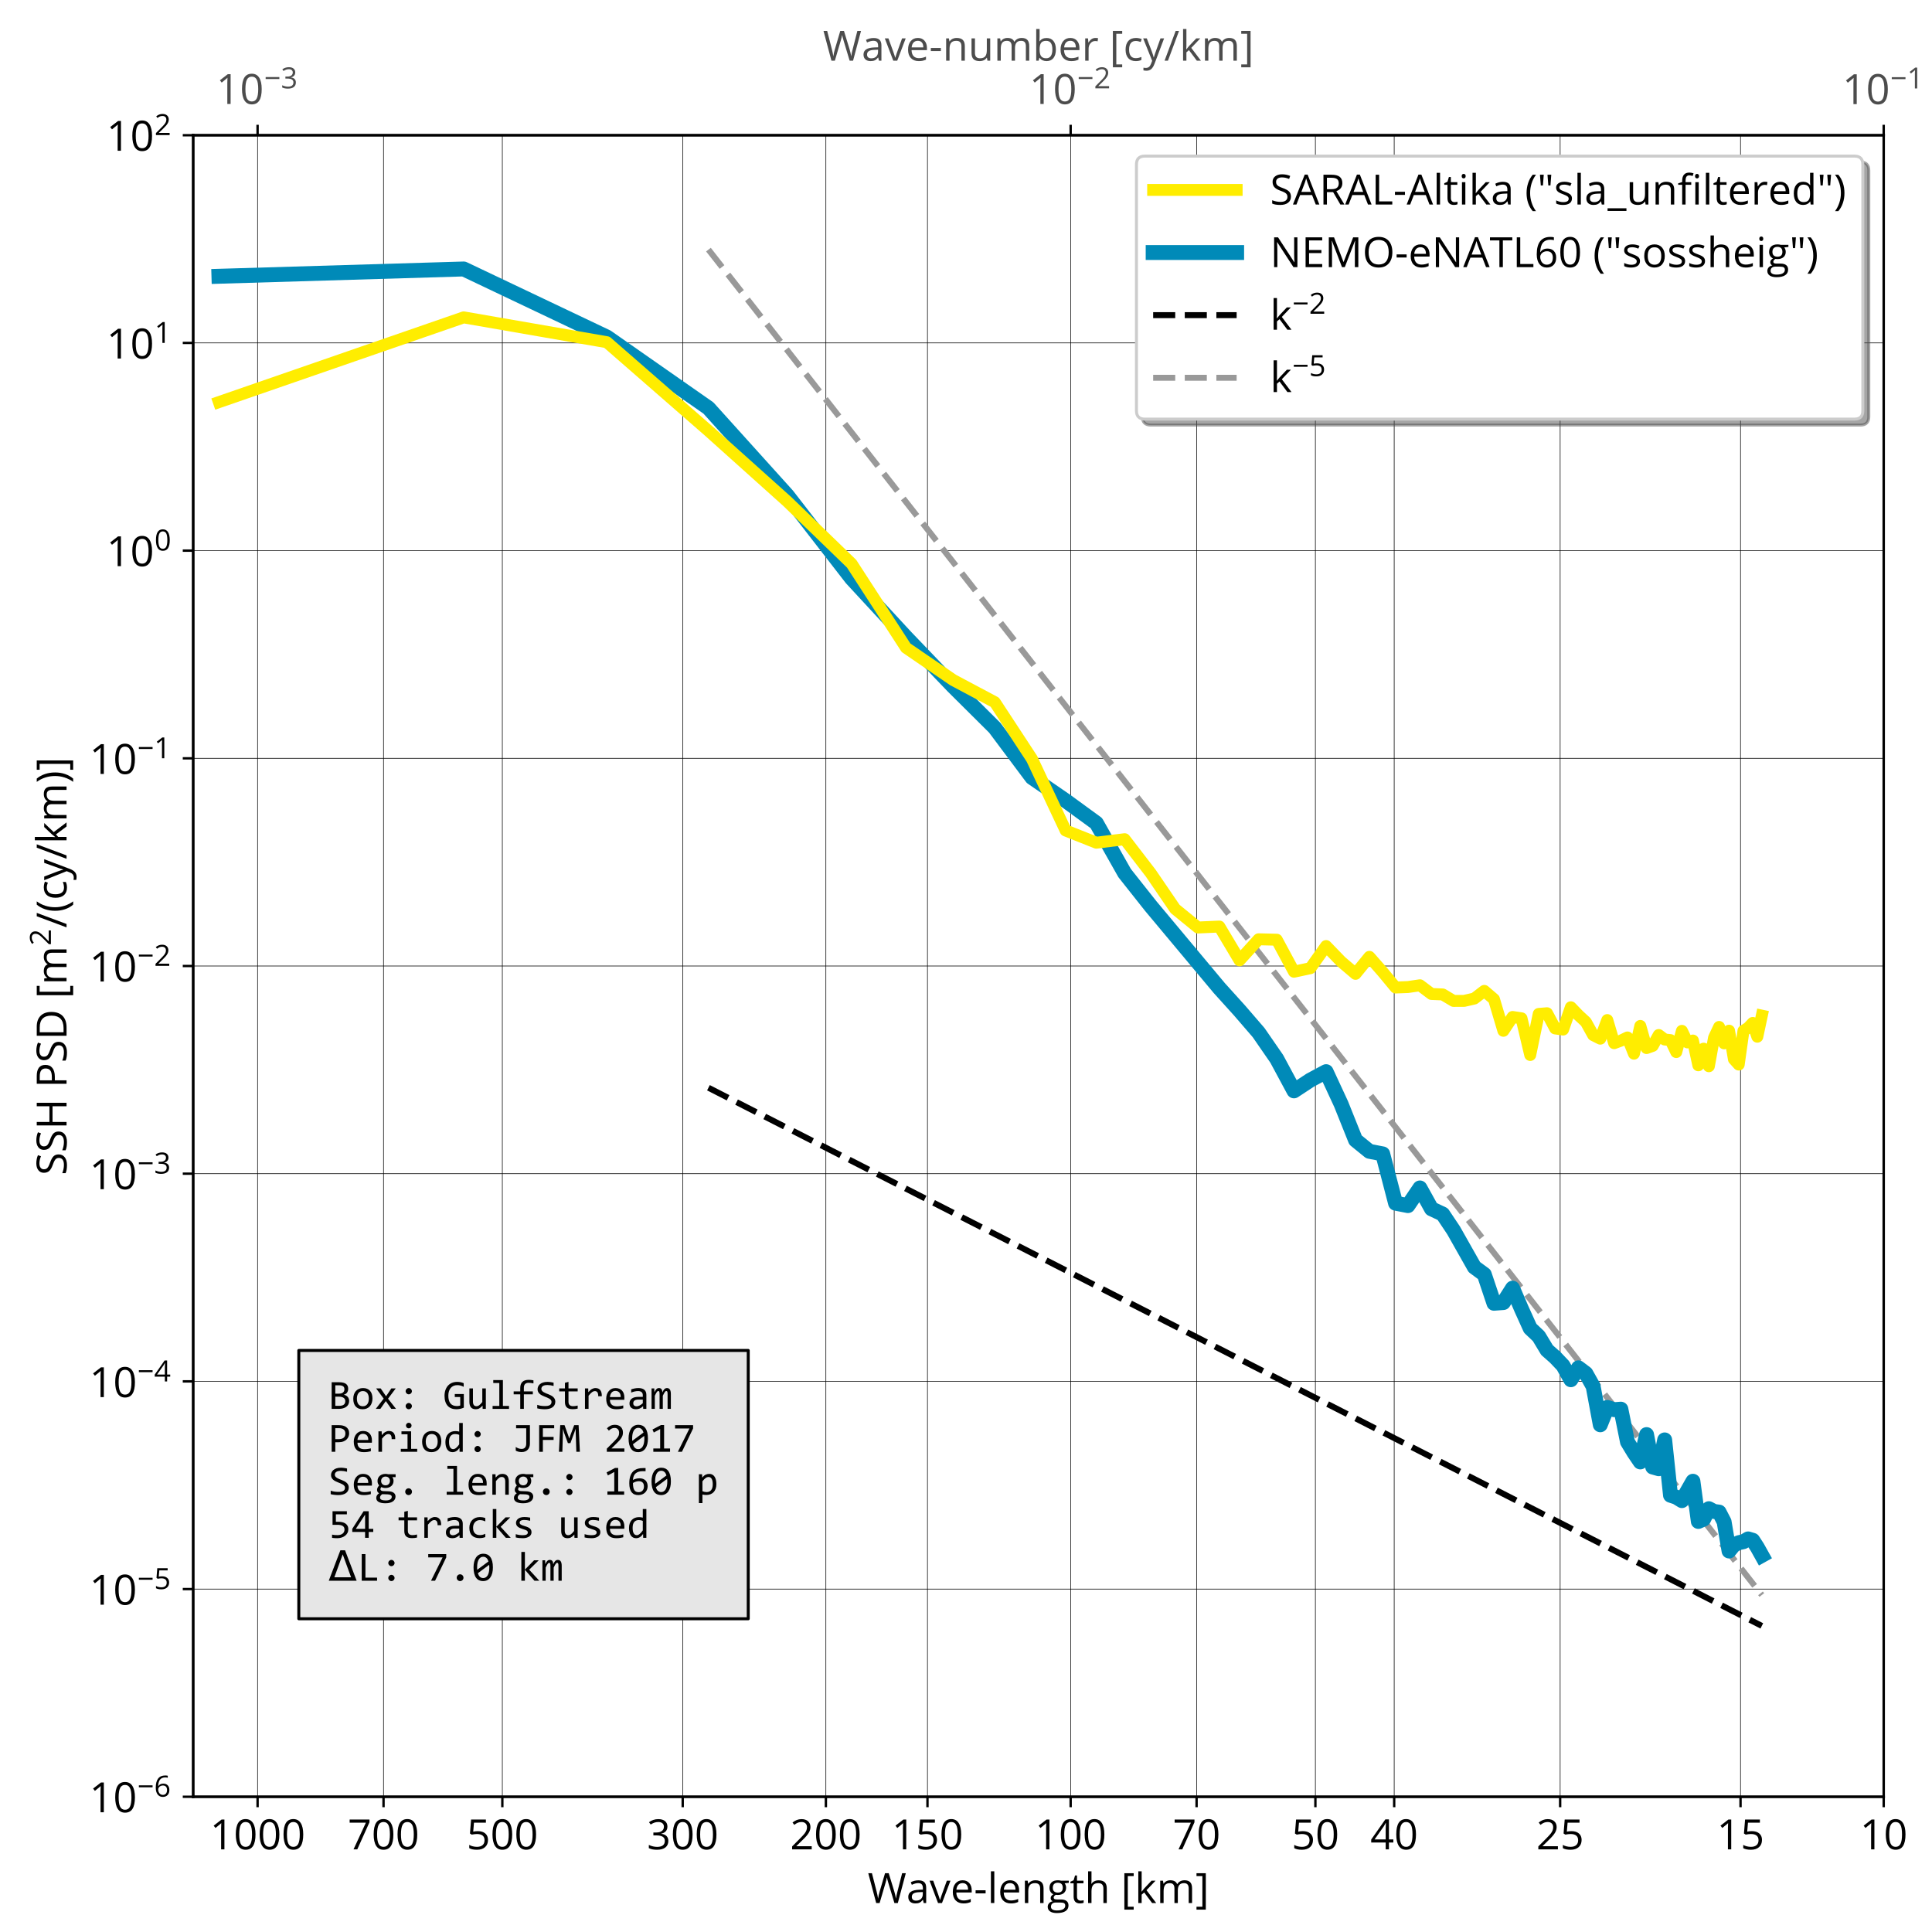 <?xml version="1.0" encoding="utf-8" standalone="no"?>
<!DOCTYPE svg PUBLIC "-//W3C//DTD SVG 1.1//EN"
  "http://www.w3.org/Graphics/SVG/1.1/DTD/svg11.dtd">
<!-- Created with matplotlib (http://matplotlib.org/) -->
<svg height="648pt" version="1.1" viewBox="0 0 648 648" width="648pt" xmlns="http://www.w3.org/2000/svg" xmlns:xlink="http://www.w3.org/1999/xlink">
 <defs>
  <style type="text/css">
*{stroke-linecap:butt;stroke-linejoin:round;}
  </style>
 </defs>
 <g id="figure_1">
  <g id="patch_1">
   <path d="M 0 648 
L 648 648 
L 648 0 
L 0 0 
z
" style="fill:#ffffff;"/>
  </g>
  <g id="axes_1">
   <g id="patch_2">
    <path d="M 64.8 602.64 
L 631.8 602.64 
L 631.8 45.36 
L 64.8 45.36 
z
" style="fill:none;"/>
   </g>
   <g id="matplotlib.axis_1">
    <g id="xtick_1">
     <g id="line2d_1">
      <path clip-path="url(#p6f45d6c685)" d="M 86.393 602.64 
L 86.393 45.36 
" style="fill:none;stroke:#000000;stroke-linecap:square;stroke-width:0.2;"/>
     </g>
     <g id="line2d_2">
      <defs>
       <path d="M 0 0 
L 0 3.5 
" id="m82f5fc1449" style="stroke:#000000;stroke-width:0.8;"/>
      </defs>
      <g>
       <use style="stroke:#000000;stroke-width:0.8;" x="86.393" xlink:href="#m82f5fc1449" y="602.64"/>
      </g>
     </g>
     <g id="text_1">
      <!-- 1000 -->
      <defs>
       <path d="M 34.906 0 
L 27 0 
L 27 50.875 
Q 27 57.234 27.391 62.891 
Q 26.375 61.859 25.094 60.734 
Q 23.828 59.625 13.484 51.219 
L 9.188 56.781 
L 28.078 71.391 
L 34.906 71.391 
z
" id="OpenSans-31"/>
       <path d="M 52.203 35.797 
Q 52.203 17.281 46.359 8.141 
Q 40.531 -0.984 28.516 -0.984 
Q 17 -0.984 10.984 8.359 
Q 4.984 17.719 4.984 35.797 
Q 4.984 54.438 10.797 63.469 
Q 16.609 72.516 28.516 72.516 
Q 40.141 72.516 46.172 63.078 
Q 52.203 53.656 52.203 35.797 
z
M 13.188 35.797 
Q 13.188 20.219 16.844 13.109 
Q 20.516 6 28.516 6 
Q 36.625 6 40.25 13.203 
Q 43.891 20.406 43.891 35.797 
Q 43.891 51.172 40.25 58.328 
Q 36.625 65.484 28.516 65.484 
Q 20.516 65.484 16.844 58.422 
Q 13.188 51.375 13.188 35.797 
z
" id="OpenSans-30"/>
      </defs>
      <g transform="translate(70.385 620.278)scale(0.14 -0.14)">
       <use xlink:href="#OpenSans-31"/>
       <use x="57.178" xlink:href="#OpenSans-30"/>
       <use x="114.355" xlink:href="#OpenSans-30"/>
       <use x="171.533" xlink:href="#OpenSans-30"/>
      </g>
     </g>
    </g>
    <g id="xtick_2">
     <g id="line2d_3">
      <path clip-path="url(#p6f45d6c685)" d="M 128.635 602.64 
L 128.635 45.36 
" style="fill:none;stroke:#000000;stroke-linecap:square;stroke-width:0.2;"/>
     </g>
     <g id="line2d_4">
      <g>
       <use style="stroke:#000000;stroke-width:0.8;" x="128.635" xlink:href="#m82f5fc1449" y="602.64"/>
      </g>
     </g>
     <g id="text_2">
      <!-- 700 -->
      <defs>
       <path d="M 13.922 0 
L 43.5 63.922 
L 4.594 63.922 
L 4.594 71.391 
L 52.094 71.391 
L 52.094 64.891 
L 22.906 0 
z
" id="OpenSans-37"/>
      </defs>
      <g transform="translate(116.629 620.278)scale(0.14 -0.14)">
       <use xlink:href="#OpenSans-37"/>
       <use x="57.178" xlink:href="#OpenSans-30"/>
       <use x="114.355" xlink:href="#OpenSans-30"/>
      </g>
     </g>
    </g>
    <g id="xtick_3">
     <g id="line2d_5">
      <path clip-path="url(#p6f45d6c685)" d="M 168.485 602.64 
L 168.485 45.36 
" style="fill:none;stroke:#000000;stroke-linecap:square;stroke-width:0.2;"/>
     </g>
     <g id="line2d_6">
      <g>
       <use style="stroke:#000000;stroke-width:0.8;" x="168.485" xlink:href="#m82f5fc1449" y="602.64"/>
      </g>
     </g>
     <g id="text_3">
      <!-- 500 -->
      <defs>
       <path d="M 27.203 43.609 
Q 38.484 43.609 44.953 38.016 
Q 51.422 32.422 51.422 22.703 
Q 51.422 11.625 44.359 5.312 
Q 37.312 -0.984 24.906 -0.984 
Q 12.844 -0.984 6.5 2.875 
L 6.5 10.688 
Q 9.906 8.5 14.984 7.25 
Q 20.062 6 25 6 
Q 33.594 6 38.344 10.047 
Q 43.109 14.109 43.109 21.781 
Q 43.109 36.719 24.812 36.719 
Q 20.172 36.719 12.406 35.297 
L 8.203 37.984 
L 10.891 71.391 
L 46.391 71.391 
L 46.391 63.922 
L 17.828 63.922 
L 16.016 42.484 
Q 21.625 43.609 27.203 43.609 
z
" id="OpenSans-35"/>
      </defs>
      <g transform="translate(156.479 620.278)scale(0.14 -0.14)">
       <use xlink:href="#OpenSans-35"/>
       <use x="57.178" xlink:href="#OpenSans-30"/>
       <use x="114.355" xlink:href="#OpenSans-30"/>
      </g>
     </g>
    </g>
    <g id="xtick_4">
     <g id="line2d_7">
      <path clip-path="url(#p6f45d6c685)" d="M 228.984 602.64 
L 228.984 45.36 
" style="fill:none;stroke:#000000;stroke-linecap:square;stroke-width:0.2;"/>
     </g>
     <g id="line2d_8">
      <g>
       <use style="stroke:#000000;stroke-width:0.8;" x="228.984" xlink:href="#m82f5fc1449" y="602.64"/>
      </g>
     </g>
     <g id="text_4">
      <!-- 300 -->
      <defs>
       <path d="M 49.125 54.594 
Q 49.125 47.75 45.281 43.406 
Q 41.453 39.062 34.422 37.594 
L 34.422 37.203 
Q 43.016 36.141 47.156 31.734 
Q 51.312 27.344 51.312 20.219 
Q 51.312 10.016 44.234 4.516 
Q 37.156 -0.984 24.125 -0.984 
Q 18.453 -0.984 13.734 -0.125 
Q 9.031 0.734 4.594 2.875 
L 4.594 10.594 
Q 9.234 8.297 14.484 7.094 
Q 19.734 5.906 24.422 5.906 
Q 42.922 5.906 42.922 20.406 
Q 42.922 33.406 22.516 33.406 
L 15.484 33.406 
L 15.484 40.375 
L 22.609 40.375 
Q 30.953 40.375 35.828 44.062 
Q 40.719 47.75 40.719 54.297 
Q 40.719 59.516 37.125 62.5 
Q 33.547 65.484 27.391 65.484 
Q 22.703 65.484 18.547 64.203 
Q 14.406 62.938 9.078 59.516 
L 4.984 64.984 
Q 9.375 68.453 15.109 70.422 
Q 20.844 72.406 27.203 72.406 
Q 37.594 72.406 43.359 67.641 
Q 49.125 62.891 49.125 54.594 
z
" id="OpenSans-33"/>
      </defs>
      <g transform="translate(216.978 620.278)scale(0.14 -0.14)">
       <use xlink:href="#OpenSans-33"/>
       <use x="57.178" xlink:href="#OpenSans-30"/>
       <use x="114.355" xlink:href="#OpenSans-30"/>
      </g>
     </g>
    </g>
    <g id="xtick_5">
     <g id="line2d_9">
      <path clip-path="url(#p6f45d6c685)" d="M 277.005 602.64 
L 277.005 45.36 
" style="fill:none;stroke:#000000;stroke-linecap:square;stroke-width:0.2;"/>
     </g>
     <g id="line2d_10">
      <g>
       <use style="stroke:#000000;stroke-width:0.8;" x="277.005" xlink:href="#m82f5fc1449" y="602.64"/>
      </g>
     </g>
     <g id="text_5">
      <!-- 200 -->
      <defs>
       <path d="M 51.812 0 
L 4.891 0 
L 4.891 6.984 
L 23.688 25.875 
Q 32.281 34.578 35.016 38.281 
Q 37.75 42 39.109 45.516 
Q 40.484 49.031 40.484 53.078 
Q 40.484 58.797 37.016 62.141 
Q 33.547 65.484 27.391 65.484 
Q 22.953 65.484 18.969 64.016 
Q 14.984 62.547 10.109 58.688 
L 5.812 64.203 
Q 15.672 72.406 27.297 72.406 
Q 37.359 72.406 43.062 67.25 
Q 48.781 62.109 48.781 53.422 
Q 48.781 46.625 44.969 39.984 
Q 41.156 33.344 30.719 23.188 
L 15.094 7.906 
L 15.094 7.516 
L 51.812 7.516 
z
" id="OpenSans-32"/>
      </defs>
      <g transform="translate(264.998 620.278)scale(0.14 -0.14)">
       <use xlink:href="#OpenSans-32"/>
       <use x="57.178" xlink:href="#OpenSans-30"/>
       <use x="114.355" xlink:href="#OpenSans-30"/>
      </g>
     </g>
    </g>
    <g id="xtick_6">
     <g id="line2d_11">
      <path clip-path="url(#p6f45d6c685)" d="M 311.076 602.64 
L 311.076 45.36 
" style="fill:none;stroke:#000000;stroke-linecap:square;stroke-width:0.2;"/>
     </g>
     <g id="line2d_12">
      <g>
       <use style="stroke:#000000;stroke-width:0.8;" x="311.076" xlink:href="#m82f5fc1449" y="602.64"/>
      </g>
     </g>
     <g id="text_6">
      <!-- 150 -->
      <g transform="translate(299.07 620.278)scale(0.14 -0.14)">
       <use xlink:href="#OpenSans-31"/>
       <use x="57.178" xlink:href="#OpenSans-35"/>
       <use x="114.355" xlink:href="#OpenSans-30"/>
      </g>
     </g>
    </g>
    <g id="xtick_7">
     <g id="line2d_13">
      <path clip-path="url(#p6f45d6c685)" d="M 359.097 602.64 
L 359.097 45.36 
" style="fill:none;stroke:#000000;stroke-linecap:square;stroke-width:0.2;"/>
     </g>
     <g id="line2d_14">
      <g>
       <use style="stroke:#000000;stroke-width:0.8;" x="359.097" xlink:href="#m82f5fc1449" y="602.64"/>
      </g>
     </g>
     <g id="text_7">
      <!-- 100 -->
      <g transform="translate(347.09 620.278)scale(0.14 -0.14)">
       <use xlink:href="#OpenSans-31"/>
       <use x="57.178" xlink:href="#OpenSans-30"/>
       <use x="114.355" xlink:href="#OpenSans-30"/>
      </g>
     </g>
    </g>
    <g id="xtick_8">
     <g id="line2d_15">
      <path clip-path="url(#p6f45d6c685)" d="M 401.339 602.64 
L 401.339 45.36 
" style="fill:none;stroke:#000000;stroke-linecap:square;stroke-width:0.2;"/>
     </g>
     <g id="line2d_16">
      <g>
       <use style="stroke:#000000;stroke-width:0.8;" x="401.339" xlink:href="#m82f5fc1449" y="602.64"/>
      </g>
     </g>
     <g id="text_8">
      <!-- 70 -->
      <g transform="translate(393.335 620.278)scale(0.14 -0.14)">
       <use xlink:href="#OpenSans-37"/>
       <use x="57.178" xlink:href="#OpenSans-30"/>
      </g>
     </g>
    </g>
    <g id="xtick_9">
     <g id="line2d_17">
      <path clip-path="url(#p6f45d6c685)" d="M 441.188 602.64 
L 441.188 45.36 
" style="fill:none;stroke:#000000;stroke-linecap:square;stroke-width:0.2;"/>
     </g>
     <g id="line2d_18">
      <g>
       <use style="stroke:#000000;stroke-width:0.8;" x="441.188" xlink:href="#m82f5fc1449" y="602.64"/>
      </g>
     </g>
     <g id="text_9">
      <!-- 50 -->
      <g transform="translate(433.184 620.278)scale(0.14 -0.14)">
       <use xlink:href="#OpenSans-35"/>
       <use x="57.178" xlink:href="#OpenSans-30"/>
      </g>
     </g>
    </g>
    <g id="xtick_10">
     <g id="line2d_19">
      <path clip-path="url(#p6f45d6c685)" d="M 467.616 602.64 
L 467.616 45.36 
" style="fill:none;stroke:#000000;stroke-linecap:square;stroke-width:0.2;"/>
     </g>
     <g id="line2d_20">
      <g>
       <use style="stroke:#000000;stroke-width:0.8;" x="467.616" xlink:href="#m82f5fc1449" y="602.64"/>
      </g>
     </g>
     <g id="text_10">
      <!-- 40 -->
      <defs>
       <path d="M 55.172 16.406 
L 44.578 16.406 
L 44.578 0 
L 36.812 0 
L 36.812 16.406 
L 2.094 16.406 
L 2.094 23.484 
L 35.984 71.781 
L 44.578 71.781 
L 44.578 23.781 
L 55.172 23.781 
z
M 36.812 23.781 
L 36.812 47.516 
Q 36.812 54.5 37.312 63.281 
L 36.922 63.281 
Q 34.578 58.594 32.516 55.516 
L 10.203 23.781 
z
" id="OpenSans-34"/>
      </defs>
      <g transform="translate(459.612 620.278)scale(0.14 -0.14)">
       <use xlink:href="#OpenSans-34"/>
       <use x="57.178" xlink:href="#OpenSans-30"/>
      </g>
     </g>
    </g>
    <g id="xtick_11">
     <g id="line2d_21">
      <path clip-path="url(#p6f45d6c685)" d="M 523.28 602.64 
L 523.28 45.36 
" style="fill:none;stroke:#000000;stroke-linecap:square;stroke-width:0.2;"/>
     </g>
     <g id="line2d_22">
      <g>
       <use style="stroke:#000000;stroke-width:0.8;" x="523.28" xlink:href="#m82f5fc1449" y="602.64"/>
      </g>
     </g>
     <g id="text_11">
      <!-- 25 -->
      <g transform="translate(515.276 620.278)scale(0.14 -0.14)">
       <use xlink:href="#OpenSans-32"/>
       <use x="57.178" xlink:href="#OpenSans-35"/>
      </g>
     </g>
    </g>
    <g id="xtick_12">
     <g id="line2d_23">
      <path clip-path="url(#p6f45d6c685)" d="M 583.779 602.64 
L 583.779 45.36 
" style="fill:none;stroke:#000000;stroke-linecap:square;stroke-width:0.2;"/>
     </g>
     <g id="line2d_24">
      <g>
       <use style="stroke:#000000;stroke-width:0.8;" x="583.779" xlink:href="#m82f5fc1449" y="602.64"/>
      </g>
     </g>
     <g id="text_12">
      <!-- 15 -->
      <g transform="translate(575.775 620.278)scale(0.14 -0.14)">
       <use xlink:href="#OpenSans-31"/>
       <use x="57.178" xlink:href="#OpenSans-35"/>
      </g>
     </g>
    </g>
    <g id="xtick_13">
     <g id="line2d_25">
      <path clip-path="url(#p6f45d6c685)" d="M 631.8 602.64 
L 631.8 45.36 
" style="fill:none;stroke:#000000;stroke-linecap:square;stroke-width:0.2;"/>
     </g>
     <g id="line2d_26">
      <g>
       <use style="stroke:#000000;stroke-width:0.8;" x="631.8" xlink:href="#m82f5fc1449" y="602.64"/>
      </g>
     </g>
     <g id="text_13">
      <!-- 10 -->
      <g transform="translate(623.796 620.278)scale(0.14 -0.14)">
       <use xlink:href="#OpenSans-31"/>
       <use x="57.178" xlink:href="#OpenSans-30"/>
      </g>
     </g>
    </g>
    <g id="text_14">
     <!-- Wave-length [km] -->
     <defs>
      <path d="M 72.125 0 
L 63.922 0 
L 49.516 47.797 
Q 48.484 50.984 47.219 55.812 
Q 45.953 60.641 45.906 61.625 
Q 44.828 55.172 42.484 47.516 
L 28.516 0 
L 20.312 0 
L 1.312 71.391 
L 10.109 71.391 
L 21.391 27.297 
Q 23.734 18.016 24.812 10.5 
Q 26.125 19.438 28.719 27.984 
L 41.5 71.391 
L 50.297 71.391 
L 63.719 27.594 
Q 66.062 20.016 67.672 10.5 
Q 68.609 17.438 71.188 27.391 
L 82.422 71.391 
L 91.219 71.391 
z
" id="OpenSans-57"/>
      <path d="M 41.5 0 
L 39.891 7.625 
L 39.5 7.625 
Q 35.5 2.594 31.516 0.797 
Q 27.547 -0.984 21.578 -0.984 
Q 13.625 -0.984 9.109 3.125 
Q 4.594 7.234 4.594 14.797 
Q 4.594 31 30.516 31.781 
L 39.594 32.078 
L 39.594 35.406 
Q 39.594 41.703 36.891 44.703 
Q 34.188 47.703 28.219 47.703 
Q 21.531 47.703 13.094 43.609 
L 10.594 49.812 
Q 14.547 51.953 19.25 53.172 
Q 23.969 54.391 28.719 54.391 
Q 38.281 54.391 42.891 50.141 
Q 47.516 45.906 47.516 36.531 
L 47.516 0 
z
M 23.188 5.719 
Q 30.766 5.719 35.078 9.859 
Q 39.406 14.016 39.406 21.484 
L 39.406 26.312 
L 31.297 25.984 
Q 21.625 25.641 17.359 22.969 
Q 13.094 20.312 13.094 14.703 
Q 13.094 10.297 15.75 8 
Q 18.406 5.719 23.188 5.719 
z
" id="OpenSans-61"/>
      <path d="M 20.312 0 
L 0 53.516 
L 8.688 53.516 
L 20.219 21.781 
Q 24.125 10.641 24.812 7.328 
L 25.203 7.328 
Q 25.734 9.906 28.594 18.031 
Q 31.453 26.172 41.406 53.516 
L 50.094 53.516 
L 29.781 0 
z
" id="OpenSans-76"/>
      <path d="M 31.203 -0.984 
Q 19.344 -0.984 12.469 6.25 
Q 5.609 13.484 5.609 26.312 
Q 5.609 39.266 11.984 46.875 
Q 18.359 54.5 29.109 54.5 
Q 39.156 54.5 45.016 47.875 
Q 50.875 41.266 50.875 30.422 
L 50.875 25.297 
L 14.016 25.297 
Q 14.266 15.875 18.781 10.984 
Q 23.297 6.109 31.5 6.109 
Q 40.141 6.109 48.578 9.719 
L 48.578 2.484 
Q 44.281 0.641 40.453 -0.172 
Q 36.625 -0.984 31.203 -0.984 
z
M 29 47.703 
Q 22.562 47.703 18.719 43.5 
Q 14.891 39.312 14.203 31.891 
L 42.188 31.891 
Q 42.188 39.547 38.766 43.625 
Q 35.359 47.703 29 47.703 
z
" id="OpenSans-65"/>
      <path d="M 4.109 23.094 
L 4.109 30.516 
L 28.078 30.516 
L 28.078 23.094 
z
" id="OpenSans-2d"/>
      <path d="M 16.703 0 
L 8.594 0 
L 8.594 75.984 
L 16.703 75.984 
z
" id="OpenSans-6c"/>
      <path d="M 45.219 0 
L 45.219 34.625 
Q 45.219 41.156 42.234 44.375 
Q 39.266 47.609 32.906 47.609 
Q 24.516 47.609 20.609 43.062 
Q 16.703 38.531 16.703 28.078 
L 16.703 0 
L 8.594 0 
L 8.594 53.516 
L 15.188 53.516 
L 16.5 46.188 
L 16.891 46.188 
Q 19.391 50.141 23.875 52.312 
Q 28.375 54.5 33.891 54.5 
Q 43.562 54.5 48.438 49.828 
Q 53.328 45.172 53.328 34.906 
L 53.328 0 
z
" id="OpenSans-6e"/>
      <path d="M 52.391 53.516 
L 52.391 48.391 
L 42.484 47.219 
Q 43.844 45.516 44.922 42.75 
Q 46 39.984 46 36.531 
Q 46 28.656 40.625 23.969 
Q 35.25 19.281 25.875 19.281 
Q 23.484 19.281 21.391 19.672 
Q 16.219 16.938 16.219 12.797 
Q 16.219 10.594 18.016 9.547 
Q 19.828 8.5 24.219 8.5 
L 33.688 8.5 
Q 42.391 8.5 47.047 4.828 
Q 51.703 1.172 51.703 -5.812 
Q 51.703 -14.703 44.578 -19.359 
Q 37.453 -24.031 23.781 -24.031 
Q 13.281 -24.031 7.594 -20.125 
Q 1.906 -16.219 1.906 -9.078 
Q 1.906 -4.203 5.031 -0.625 
Q 8.156 2.938 13.812 4.203 
Q 11.766 5.125 10.375 7.078 
Q 8.984 9.031 8.984 11.625 
Q 8.984 14.547 10.547 16.75 
Q 12.109 18.953 15.484 21 
Q 11.328 22.703 8.719 26.797 
Q 6.109 30.906 6.109 36.188 
Q 6.109 44.969 11.375 49.734 
Q 16.656 54.5 26.312 54.5 
Q 30.516 54.5 33.891 53.516 
z
M 9.719 -8.984 
Q 9.719 -13.328 13.375 -15.578 
Q 17.047 -17.828 23.875 -17.828 
Q 34.078 -17.828 38.984 -14.766 
Q 43.891 -11.719 43.891 -6.5 
Q 43.891 -2.156 41.203 -0.469 
Q 38.531 1.219 31.109 1.219 
L 21.391 1.219 
Q 15.875 1.219 12.797 -1.406 
Q 9.719 -4.047 9.719 -8.984 
z
M 14.109 36.375 
Q 14.109 30.766 17.281 27.875 
Q 20.453 25 26.125 25 
Q 37.984 25 37.984 36.531 
Q 37.984 48.578 25.984 48.578 
Q 20.266 48.578 17.188 45.5 
Q 14.109 42.438 14.109 36.375 
z
" id="OpenSans-67"/>
      <path d="M 25.875 5.719 
Q 28.031 5.719 30.031 6.031 
Q 32.031 6.344 33.203 6.688 
L 33.203 0.484 
Q 31.891 -0.141 29.328 -0.562 
Q 26.766 -0.984 24.703 -0.984 
Q 9.188 -0.984 9.188 15.375 
L 9.188 47.219 
L 1.516 47.219 
L 1.516 51.125 
L 9.188 54.5 
L 12.594 65.922 
L 17.281 65.922 
L 17.281 53.516 
L 32.812 53.516 
L 32.812 47.219 
L 17.281 47.219 
L 17.281 15.719 
Q 17.281 10.891 19.578 8.297 
Q 21.875 5.719 25.875 5.719 
z
" id="OpenSans-74"/>
      <path d="M 45.219 0 
L 45.219 34.625 
Q 45.219 41.156 42.234 44.375 
Q 39.266 47.609 32.906 47.609 
Q 24.469 47.609 20.578 43.016 
Q 16.703 38.422 16.703 27.984 
L 16.703 0 
L 8.594 0 
L 8.594 75.984 
L 16.703 75.984 
L 16.703 52.984 
Q 16.703 48.828 16.312 46.094 
L 16.797 46.094 
Q 19.188 49.953 23.609 52.172 
Q 28.031 54.391 33.688 54.391 
Q 43.5 54.391 48.406 49.719 
Q 53.328 45.062 53.328 34.906 
L 53.328 0 
z
" id="OpenSans-68"/>
      <path id="OpenSans-20"/>
      <path d="M 30.422 -15.828 
L 8.109 -15.828 
L 8.109 71.391 
L 30.422 71.391 
L 30.422 64.5 
L 16.312 64.5 
L 16.312 -8.891 
L 30.422 -8.891 
z
" id="OpenSans-5b"/>
      <path d="M 16.609 27.391 
Q 18.703 30.375 23 35.203 
L 40.281 53.516 
L 49.906 53.516 
L 28.219 30.719 
L 51.422 0 
L 41.609 0 
L 22.703 25.297 
L 16.609 20.016 
L 16.609 0 
L 8.594 0 
L 8.594 75.984 
L 16.609 75.984 
L 16.609 35.688 
Q 16.609 33.016 16.219 27.391 
z
" id="OpenSans-6b"/>
      <path d="M 76.812 0 
L 76.812 34.812 
Q 76.812 41.219 74.078 44.406 
Q 71.344 47.609 65.578 47.609 
Q 58.016 47.609 54.391 43.266 
Q 50.781 38.922 50.781 29.891 
L 50.781 0 
L 42.672 0 
L 42.672 34.812 
Q 42.672 41.219 39.938 44.406 
Q 37.203 47.609 31.391 47.609 
Q 23.781 47.609 20.234 43.047 
Q 16.703 38.484 16.703 28.078 
L 16.703 0 
L 8.594 0 
L 8.594 53.516 
L 15.188 53.516 
L 16.5 46.188 
L 16.891 46.188 
Q 19.188 50.094 23.359 52.297 
Q 27.547 54.5 32.719 54.5 
Q 45.266 54.5 49.125 45.406 
L 49.516 45.406 
Q 51.906 49.609 56.438 52.047 
Q 60.984 54.5 66.797 54.5 
Q 75.875 54.5 80.391 49.828 
Q 84.906 45.172 84.906 34.906 
L 84.906 0 
z
" id="OpenSans-6d"/>
      <path d="M 2.484 -8.891 
L 16.609 -8.891 
L 16.609 64.5 
L 2.484 64.5 
L 2.484 71.391 
L 24.812 71.391 
L 24.812 -15.828 
L 2.484 -15.828 
z
" id="OpenSans-5d"/>
     </defs>
     <g transform="translate(291.036 638.28)scale(0.14 -0.14)">
      <use xlink:href="#OpenSans-57"/>
      <use x="92.547" xlink:href="#OpenSans-61"/>
      <use x="148.162" xlink:href="#OpenSans-76"/>
      <use x="198.26" xlink:href="#OpenSans-65"/>
      <use x="254.363" xlink:href="#OpenSans-2d"/>
      <use x="286.541" xlink:href="#OpenSans-6c"/>
      <use x="311.834" xlink:href="#OpenSans-65"/>
      <use x="367.938" xlink:href="#OpenSans-6e"/>
      <use x="429.314" xlink:href="#OpenSans-67"/>
      <use x="484.1" xlink:href="#OpenSans-74"/>
      <use x="519.402" xlink:href="#OpenSans-68"/>
      <use x="580.779" xlink:href="#OpenSans-20"/>
      <use x="606.756" xlink:href="#OpenSans-5b"/>
      <use x="639.666" xlink:href="#OpenSans-6b"/>
      <use x="692.156" xlink:href="#OpenSans-6d"/>
      <use x="785.174" xlink:href="#OpenSans-5d"/>
     </g>
    </g>
   </g>
   <g id="matplotlib.axis_2">
    <g id="ytick_1">
     <g id="line2d_27">
      <path clip-path="url(#p6f45d6c685)" d="M 64.8 602.64 
L 631.8 602.64 
" style="fill:none;stroke:#000000;stroke-linecap:square;stroke-width:0.2;"/>
     </g>
     <g id="line2d_28">
      <defs>
       <path d="M 0 0 
L -3.5 0 
" id="mefb3282eb7" style="stroke:#000000;stroke-width:0.8;"/>
      </defs>
      <g>
       <use style="stroke:#000000;stroke-width:0.8;" x="64.8" xlink:href="#mefb3282eb7" y="602.64"/>
      </g>
     </g>
     <g id="text_15">
      <!-- $\mathregular{10^{-6}}$ -->
      <defs>
       <path d="M 5.078 31.891 
L 5.078 38.625 
L 52 38.625 
L 52 31.891 
z
" id="OpenSans-2212"/>
       <path d="M 5.719 30.516 
Q 5.719 51.562 13.891 61.984 
Q 22.078 72.406 38.094 72.406 
Q 43.609 72.406 46.781 71.484 
L 46.781 64.5 
Q 43.016 65.719 38.188 65.719 
Q 26.703 65.719 20.641 58.562 
Q 14.594 51.422 14.016 36.078 
L 14.594 36.078 
Q 19.969 44.484 31.594 44.484 
Q 41.219 44.484 46.75 38.672 
Q 52.297 32.859 52.297 22.906 
Q 52.297 11.766 46.219 5.391 
Q 40.141 -0.984 29.781 -0.984 
Q 18.703 -0.984 12.203 7.344 
Q 5.719 15.672 5.719 30.516 
z
M 29.688 5.906 
Q 36.625 5.906 40.453 10.281 
Q 44.281 14.656 44.281 22.906 
Q 44.281 29.984 40.719 34.031 
Q 37.156 38.094 30.078 38.094 
Q 25.688 38.094 22.016 36.281 
Q 18.359 34.469 16.188 31.297 
Q 14.016 28.125 14.016 24.703 
Q 14.016 19.672 15.969 15.328 
Q 17.922 10.984 21.5 8.438 
Q 25.094 5.906 29.688 5.906 
z
" id="OpenSans-36"/>
      </defs>
      <g transform="translate(29.94 607.959)scale(0.14 -0.14)">
       <use transform="translate(0 0.855)" xlink:href="#OpenSans-31"/>
       <use transform="translate(57.178 0.855)" xlink:href="#OpenSans-30"/>
       <use transform="translate(115.292 38.316)scale(0.7)" xlink:href="#OpenSans-2212"/>
       <use transform="translate(155.316 38.316)scale(0.7)" xlink:href="#OpenSans-36"/>
      </g>
     </g>
    </g>
    <g id="ytick_2">
     <g id="line2d_29">
      <path clip-path="url(#p6f45d6c685)" d="M 64.8 532.98 
L 631.8 532.98 
" style="fill:none;stroke:#000000;stroke-linecap:square;stroke-width:0.2;"/>
     </g>
     <g id="line2d_30">
      <g>
       <use style="stroke:#000000;stroke-width:0.8;" x="64.8" xlink:href="#mefb3282eb7" y="532.98"/>
      </g>
     </g>
     <g id="text_16">
      <!-- $\mathregular{10^{-5}}$ -->
      <g transform="translate(29.94 538.299)scale(0.14 -0.14)">
       <use transform="translate(0 0.566)" xlink:href="#OpenSans-31"/>
       <use transform="translate(57.178 0.566)" xlink:href="#OpenSans-30"/>
       <use transform="translate(115.292 38.027)scale(0.7)" xlink:href="#OpenSans-2212"/>
       <use transform="translate(155.316 38.027)scale(0.7)" xlink:href="#OpenSans-35"/>
      </g>
     </g>
    </g>
    <g id="ytick_3">
     <g id="line2d_31">
      <path clip-path="url(#p6f45d6c685)" d="M 64.8 463.32 
L 631.8 463.32 
" style="fill:none;stroke:#000000;stroke-linecap:square;stroke-width:0.2;"/>
     </g>
     <g id="line2d_32">
      <g>
       <use style="stroke:#000000;stroke-width:0.8;" x="64.8" xlink:href="#mefb3282eb7" y="463.32"/>
      </g>
     </g>
     <g id="text_17">
      <!-- $\mathregular{10^{-4}}$ -->
      <g transform="translate(29.94 468.639)scale(0.14 -0.14)">
       <use transform="translate(0 0.292)" xlink:href="#OpenSans-31"/>
       <use transform="translate(57.178 0.292)" xlink:href="#OpenSans-30"/>
       <use transform="translate(115.292 37.753)scale(0.7)" xlink:href="#OpenSans-2212"/>
       <use transform="translate(155.316 37.753)scale(0.7)" xlink:href="#OpenSans-34"/>
      </g>
     </g>
    </g>
    <g id="ytick_4">
     <g id="line2d_33">
      <path clip-path="url(#p6f45d6c685)" d="M 64.8 393.66 
L 631.8 393.66 
" style="fill:none;stroke:#000000;stroke-linecap:square;stroke-width:0.2;"/>
     </g>
     <g id="line2d_34">
      <g>
       <use style="stroke:#000000;stroke-width:0.8;" x="64.8" xlink:href="#mefb3282eb7" y="393.66"/>
      </g>
     </g>
     <g id="text_18">
      <!-- $\mathregular{10^{-3}}$ -->
      <g transform="translate(29.94 398.979)scale(0.14 -0.14)">
       <use transform="translate(0 0.855)" xlink:href="#OpenSans-31"/>
       <use transform="translate(57.178 0.855)" xlink:href="#OpenSans-30"/>
       <use transform="translate(115.292 38.316)scale(0.7)" xlink:href="#OpenSans-2212"/>
       <use transform="translate(155.316 38.316)scale(0.7)" xlink:href="#OpenSans-33"/>
      </g>
     </g>
    </g>
    <g id="ytick_5">
     <g id="line2d_35">
      <path clip-path="url(#p6f45d6c685)" d="M 64.8 324 
L 631.8 324 
" style="fill:none;stroke:#000000;stroke-linecap:square;stroke-width:0.2;"/>
     </g>
     <g id="line2d_36">
      <g>
       <use style="stroke:#000000;stroke-width:0.8;" x="64.8" xlink:href="#mefb3282eb7" y="324"/>
      </g>
     </g>
     <g id="text_19">
      <!-- $\mathregular{10^{-2}}$ -->
      <g transform="translate(29.94 329.319)scale(0.14 -0.14)">
       <use transform="translate(0 0.855)" xlink:href="#OpenSans-31"/>
       <use transform="translate(57.178 0.855)" xlink:href="#OpenSans-30"/>
       <use transform="translate(115.292 38.316)scale(0.7)" xlink:href="#OpenSans-2212"/>
       <use transform="translate(155.316 38.316)scale(0.7)" xlink:href="#OpenSans-32"/>
      </g>
     </g>
    </g>
    <g id="ytick_6">
     <g id="line2d_37">
      <path clip-path="url(#p6f45d6c685)" d="M 64.8 254.34 
L 631.8 254.34 
" style="fill:none;stroke:#000000;stroke-linecap:square;stroke-width:0.2;"/>
     </g>
     <g id="line2d_38">
      <g>
       <use style="stroke:#000000;stroke-width:0.8;" x="64.8" xlink:href="#mefb3282eb7" y="254.34"/>
      </g>
     </g>
     <g id="text_20">
      <!-- $\mathregular{10^{-1}}$ -->
      <g transform="translate(29.94 259.659)scale(0.14 -0.14)">
       <use transform="translate(0 0.566)" xlink:href="#OpenSans-31"/>
       <use transform="translate(57.178 0.566)" xlink:href="#OpenSans-30"/>
       <use transform="translate(115.292 38.027)scale(0.7)" xlink:href="#OpenSans-2212"/>
       <use transform="translate(155.316 38.027)scale(0.7)" xlink:href="#OpenSans-31"/>
      </g>
     </g>
    </g>
    <g id="ytick_7">
     <g id="line2d_39">
      <path clip-path="url(#p6f45d6c685)" d="M 64.8 184.68 
L 631.8 184.68 
" style="fill:none;stroke:#000000;stroke-linecap:square;stroke-width:0.2;"/>
     </g>
     <g id="line2d_40">
      <g>
       <use style="stroke:#000000;stroke-width:0.8;" x="64.8" xlink:href="#mefb3282eb7" y="184.68"/>
      </g>
     </g>
     <g id="text_21">
      <!-- $\mathregular{10^{0}}$ -->
      <g transform="translate(35.68 189.999)scale(0.14 -0.14)">
       <use transform="translate(0 0.778)" xlink:href="#OpenSans-31"/>
       <use transform="translate(57.178 0.778)" xlink:href="#OpenSans-30"/>
       <use transform="translate(115.292 38.239)scale(0.7)" xlink:href="#OpenSans-30"/>
      </g>
     </g>
    </g>
    <g id="ytick_8">
     <g id="line2d_41">
      <path clip-path="url(#p6f45d6c685)" d="M 64.8 115.02 
L 631.8 115.02 
" style="fill:none;stroke:#000000;stroke-linecap:square;stroke-width:0.2;"/>
     </g>
     <g id="line2d_42">
      <g>
       <use style="stroke:#000000;stroke-width:0.8;" x="64.8" xlink:href="#mefb3282eb7" y="115.02"/>
      </g>
     </g>
     <g id="text_22">
      <!-- $\mathregular{10^{1}}$ -->
      <g transform="translate(35.68 120.339)scale(0.14 -0.14)">
       <use transform="translate(0 0.566)" xlink:href="#OpenSans-31"/>
       <use transform="translate(57.178 0.566)" xlink:href="#OpenSans-30"/>
       <use transform="translate(115.292 38.027)scale(0.7)" xlink:href="#OpenSans-31"/>
      </g>
     </g>
    </g>
    <g id="ytick_9">
     <g id="line2d_43">
      <path clip-path="url(#p6f45d6c685)" d="M 64.8 45.36 
L 631.8 45.36 
" style="fill:none;stroke:#000000;stroke-linecap:square;stroke-width:0.2;"/>
     </g>
     <g id="line2d_44">
      <g>
       <use style="stroke:#000000;stroke-width:0.8;" x="64.8" xlink:href="#mefb3282eb7" y="45.36"/>
      </g>
     </g>
     <g id="text_23">
      <!-- $\mathregular{10^{2}}$ -->
      <g transform="translate(35.68 50.679)scale(0.14 -0.14)">
       <use transform="translate(0 0.855)" xlink:href="#OpenSans-31"/>
       <use transform="translate(57.178 0.855)" xlink:href="#OpenSans-30"/>
       <use transform="translate(115.292 38.316)scale(0.7)" xlink:href="#OpenSans-32"/>
      </g>
     </g>
    </g>
    <g id="text_24">
     <!-- SSH PSD [$\mathregular{m^2}$/(cy/km)] -->
     <defs>
      <path d="M 50.094 19 
Q 50.094 9.578 43.25 4.297 
Q 36.422 -0.984 24.703 -0.984 
Q 12.016 -0.984 5.172 2.297 
L 5.172 10.297 
Q 9.578 8.453 14.75 7.375 
Q 19.922 6.297 25 6.297 
Q 33.297 6.297 37.5 9.438 
Q 41.703 12.594 41.703 18.219 
Q 41.703 21.922 40.203 24.281 
Q 38.719 26.656 35.219 28.656 
Q 31.734 30.672 24.609 33.203 
Q 14.656 36.766 10.375 41.641 
Q 6.109 46.531 6.109 54.391 
Q 6.109 62.641 12.297 67.516 
Q 18.5 72.406 28.719 72.406 
Q 39.359 72.406 48.297 68.5 
L 45.703 61.281 
Q 36.859 64.984 28.516 64.984 
Q 21.922 64.984 18.203 62.156 
Q 14.5 59.328 14.5 54.297 
Q 14.5 50.594 15.859 48.219 
Q 17.234 45.844 20.484 43.859 
Q 23.734 41.891 30.422 39.5 
Q 41.656 35.5 45.875 30.906 
Q 50.094 26.312 50.094 19 
z
" id="OpenSans-53"/>
      <path d="M 64.016 0 
L 55.719 0 
L 55.719 33.594 
L 18.109 33.594 
L 18.109 0 
L 9.812 0 
L 9.812 71.391 
L 18.109 71.391 
L 18.109 41.016 
L 55.719 41.016 
L 55.719 71.391 
L 64.016 71.391 
z
" id="OpenSans-48"/>
      <path d="M 55.078 50.594 
Q 55.078 39.75 47.672 33.906 
Q 40.281 28.078 26.516 28.078 
L 18.109 28.078 
L 18.109 0 
L 9.812 0 
L 9.812 71.391 
L 28.328 71.391 
Q 55.078 71.391 55.078 50.594 
z
M 18.109 35.203 
L 25.594 35.203 
Q 36.625 35.203 41.547 38.766 
Q 46.484 42.328 46.484 50.203 
Q 46.484 57.281 41.844 60.734 
Q 37.203 64.203 27.391 64.203 
L 18.109 64.203 
z
" id="OpenSans-50"/>
      <path d="M 66.797 36.375 
Q 66.797 18.703 57.203 9.344 
Q 47.609 0 29.594 0 
L 9.812 0 
L 9.812 71.391 
L 31.688 71.391 
Q 48.344 71.391 57.562 62.156 
Q 66.797 52.938 66.797 36.375 
z
M 58.016 36.078 
Q 58.016 50.047 51 57.125 
Q 44 64.203 30.172 64.203 
L 18.109 64.203 
L 18.109 7.172 
L 28.219 7.172 
Q 43.062 7.172 50.531 14.469 
Q 58.016 21.781 58.016 36.078 
z
" id="OpenSans-44"/>
      <path d="M 35.688 71.391 
L 9.078 0 
L 0.984 0 
L 27.594 71.391 
z
" id="OpenSans-2f"/>
      <path d="M 4 27.391 
Q 4 40.328 7.781 51.609 
Q 11.578 62.891 18.703 71.391 
L 26.609 71.391 
Q 19.578 61.969 16.031 50.688 
Q 12.5 39.406 12.5 27.484 
Q 12.5 15.766 16.109 4.578 
Q 19.734 -6.594 26.516 -15.828 
L 18.703 -15.828 
Q 11.531 -7.516 7.766 3.562 
Q 4 14.656 4 27.391 
z
" id="OpenSans-28"/>
      <path d="M 29.984 -0.984 
Q 18.359 -0.984 11.984 6.172 
Q 5.609 13.328 5.609 26.422 
Q 5.609 39.844 12.078 47.172 
Q 18.562 54.5 30.516 54.5 
Q 34.375 54.5 38.234 53.656 
Q 42.094 52.828 44.281 51.703 
L 41.797 44.828 
Q 39.109 45.906 35.938 46.609 
Q 32.766 47.312 30.328 47.312 
Q 14.016 47.312 14.016 26.516 
Q 14.016 16.656 17.984 11.375 
Q 21.969 6.109 29.781 6.109 
Q 36.469 6.109 43.5 8.984 
L 43.5 1.812 
Q 38.141 -0.984 29.984 -0.984 
z
" id="OpenSans-63"/>
      <path d="M 0.094 53.516 
L 8.797 53.516 
L 20.516 23 
Q 24.359 12.547 25.297 7.906 
L 25.688 7.906 
Q 26.312 10.406 28.344 16.438 
Q 30.375 22.469 41.609 53.516 
L 50.297 53.516 
L 27.297 -7.422 
Q 23.875 -16.453 19.312 -20.234 
Q 14.75 -24.031 8.109 -24.031 
Q 4.391 -24.031 0.781 -23.188 
L 0.781 -16.703 
Q 3.469 -17.281 6.781 -17.281 
Q 15.141 -17.281 18.703 -7.906 
L 21.688 -0.297 
z
" id="OpenSans-79"/>
      <path d="M 25.594 27.391 
Q 25.594 14.547 21.797 3.453 
Q 18.016 -7.625 10.891 -15.828 
L 3.078 -15.828 
Q 9.859 -6.641 13.469 4.562 
Q 17.094 15.766 17.094 27.484 
Q 17.094 39.406 13.547 50.688 
Q 10.016 61.969 2.984 71.391 
L 10.891 71.391 
Q 18.062 62.844 21.828 51.531 
Q 25.594 40.234 25.594 27.391 
z
" id="OpenSans-29"/>
     </defs>
     <g transform="translate(22.44 394.21)rotate(-90)scale(0.14 -0.14)">
      <use transform="translate(0 0.855)" xlink:href="#OpenSans-53"/>
      <use transform="translate(54.883 0.855)" xlink:href="#OpenSans-53"/>
      <use transform="translate(109.766 0.855)" xlink:href="#OpenSans-48"/>
      <use transform="translate(183.545 0.855)" xlink:href="#OpenSans-20"/>
      <use transform="translate(209.521 0.855)" xlink:href="#OpenSans-50"/>
      <use transform="translate(269.727 0.855)" xlink:href="#OpenSans-53"/>
      <use transform="translate(324.609 0.855)" xlink:href="#OpenSans-44"/>
      <use transform="translate(397.51 0.855)" xlink:href="#OpenSans-20"/>
      <use transform="translate(423.486 0.855)" xlink:href="#OpenSans-5b"/>
      <use transform="translate(456.396 0.855)" xlink:href="#OpenSans-6d"/>
      <use transform="translate(550.351 38.316)scale(0.7)" xlink:href="#OpenSans-32"/>
      <use transform="translate(593.051 0.855)" xlink:href="#OpenSans-2f"/>
      <use transform="translate(629.77 0.855)" xlink:href="#OpenSans-28"/>
      <use transform="translate(659.359 0.855)" xlink:href="#OpenSans-63"/>
      <use transform="translate(706.967 0.855)" xlink:href="#OpenSans-79"/>
      <use transform="translate(757.357 0.855)" xlink:href="#OpenSans-2f"/>
      <use transform="translate(794.076 0.855)" xlink:href="#OpenSans-6b"/>
      <use transform="translate(846.566 0.855)" xlink:href="#OpenSans-6d"/>
      <use transform="translate(939.584 0.855)" xlink:href="#OpenSans-29"/>
      <use transform="translate(969.174 0.855)" xlink:href="#OpenSans-5d"/>
     </g>
    </g>
   </g>
   <g id="line2d_45">
    <path clip-path="url(#p6f45d6c685)" d="M 237.613 364.832 
L 264.04 378.334 
L 285.633 389.365 
L 303.89 398.692 
L 319.705 406.772 
L 333.654 413.898 
L 346.132 420.273 
L 357.42 426.04 
L 367.725 431.305 
L 377.205 436.148 
L 385.982 440.632 
L 394.153 444.806 
L 401.797 448.711 
L 408.976 452.379 
L 415.746 455.838 
L 422.149 459.109 
L 428.224 462.213 
L 434.003 465.165 
L 439.512 467.979 
L 444.777 470.669 
L 449.817 473.244 
L 454.652 475.714 
L 459.297 478.087 
L 463.767 480.371 
L 468.074 482.571 
L 472.23 484.694 
L 476.245 486.746 
L 480.128 488.73 
L 483.888 490.651 
L 487.533 492.512 
L 491.068 494.319 
L 494.502 496.073 
L 497.838 497.777 
L 501.083 499.435 
L 504.241 501.048 
L 507.318 502.62 
L 510.316 504.152 
L 513.241 505.646 
L 516.095 507.104 
L 518.881 508.528 
L 521.604 509.919 
L 524.266 511.279 
L 526.869 512.608 
L 529.416 513.91 
L 531.909 515.184 
L 534.351 516.431 
L 536.744 517.654 
L 539.089 518.852 
L 541.389 520.027 
L 543.645 521.179 
L 545.859 522.31 
L 548.032 523.42 
L 550.166 524.511 
L 552.262 525.582 
L 554.322 526.634 
L 556.346 527.668 
L 558.337 528.685 
L 560.294 529.685 
L 562.22 530.669 
L 564.115 531.637 
L 565.98 532.59 
L 567.817 533.528 
L 569.625 534.452 
L 571.406 535.362 
L 573.16 536.258 
L 574.889 537.141 
L 576.593 538.012 
L 578.273 538.87 
L 579.93 539.717 
L 581.563 540.551 
L 583.175 541.374 
L 584.765 542.187 
L 586.333 542.988 
L 587.881 543.779 
L 589.41 544.56 
L 590.918 545.33 
" style="fill:none;stroke:#000000;stroke-dasharray:7.4,3.2;stroke-dashoffset:0;stroke-width:2;"/>
   </g>
   <g id="line2d_46">
    <path clip-path="url(#p6f45d6c685)" d="M 237.613 83.725 
L 264.04 117.479 
L 285.633 145.058 
L 303.89 168.376 
L 319.705 188.574 
L 333.654 206.391 
L 346.132 222.328 
L 357.42 236.745 
L 367.725 249.907 
L 377.205 262.014 
L 385.982 273.224 
L 394.153 283.661 
L 401.797 293.423 
L 408.976 302.593 
L 415.746 311.239 
L 422.149 319.418 
L 428.224 327.177 
L 434.003 334.557 
L 439.512 341.594 
L 444.777 348.318 
L 449.817 354.756 
L 454.652 360.93 
L 459.297 366.863 
L 463.767 372.572 
L 468.074 378.073 
L 472.23 383.381 
L 476.245 388.509 
L 480.128 393.469 
L 483.888 398.272 
L 487.533 402.926 
L 491.068 407.442 
L 494.502 411.827 
L 497.838 416.088 
L 501.083 420.233 
L 504.241 424.267 
L 507.318 428.196 
L 510.316 432.025 
L 513.241 435.761 
L 516.095 439.406 
L 518.881 442.965 
L 521.604 446.443 
L 524.266 449.842 
L 526.869 453.167 
L 529.416 456.42 
L 531.909 459.604 
L 534.351 462.723 
L 536.744 465.779 
L 539.089 468.775 
L 541.389 471.712 
L 543.645 474.593 
L 545.859 477.421 
L 548.032 480.196 
L 550.166 482.922 
L 552.262 485.599 
L 554.322 488.23 
L 556.346 490.816 
L 558.337 493.358 
L 560.294 495.858 
L 562.22 498.318 
L 564.115 500.738 
L 565.98 503.12 
L 567.817 505.466 
L 569.625 507.775 
L 571.406 510.05 
L 573.16 512.291 
L 574.889 514.499 
L 576.593 516.676 
L 578.273 518.821 
L 579.93 520.937 
L 581.563 523.023 
L 583.175 525.081 
L 584.765 527.112 
L 586.333 529.115 
L 587.881 531.093 
L 589.41 533.045 
L 590.918 534.971 
" style="fill:none;stroke:#999999;stroke-dasharray:7.4,3.2;stroke-dashoffset:0;stroke-width:2;"/>
   </g>
   <g id="patch_3">
    <path d="M 64.8 602.64 
L 64.8 45.36 
" style="fill:none;stroke:#000000;stroke-linecap:square;stroke-linejoin:miter;stroke-width:0.8;"/>
   </g>
   <g id="patch_4">
    <path d="M 631.8 602.64 
L 631.8 45.36 
" style="fill:none;stroke:#000000;stroke-linecap:square;stroke-linejoin:miter;stroke-width:0.8;"/>
   </g>
   <g id="patch_5">
    <path d="M 64.8 602.64 
L 631.8 602.64 
" style="fill:none;stroke:#000000;stroke-linecap:square;stroke-linejoin:miter;stroke-width:0.8;"/>
   </g>
   <g id="patch_6">
    <path d="M 64.8 45.36 
L 631.8 45.36 
" style="fill:none;stroke:#000000;stroke-linecap:square;stroke-linejoin:miter;stroke-width:0.8;"/>
   </g>
   <g id="line2d_47">
    <path clip-path="url(#p6f45d6c685)" d="M 73.429 92.662 
L 155.521 90.216 
L 203.541 113.045 
L 237.613 136.85 
L 264.04 166.145 
L 285.633 194.003 
L 303.89 213.755 
L 319.705 230.239 
L 333.654 244.101 
L 346.132 260.78 
L 357.42 268.557 
L 367.725 276.071 
L 377.205 292.838 
L 385.982 303.918 
L 408.976 331.429 
L 415.746 338.919 
L 422.149 346.342 
L 428.224 355.137 
L 434.003 365.881 
L 439.512 362.256 
L 444.777 359.439 
L 449.817 370.323 
L 454.652 382.381 
L 459.297 386.153 
L 463.767 387.023 
L 468.074 403.559 
L 472.23 404.365 
L 476.245 398.44 
L 480.128 405.448 
L 483.888 407.211 
L 487.533 412.664 
L 494.502 424.99 
L 497.838 427.442 
L 501.083 437.12 
L 504.241 436.875 
L 507.318 432.059 
L 510.316 439.051 
L 513.241 445.518 
L 516.095 448.217 
L 518.881 452.838 
L 521.604 455.237 
L 524.266 458.039 
L 526.869 462.767 
L 529.416 458.771 
L 531.909 460.651 
L 534.351 465.002 
L 536.744 477.878 
L 539.089 472.059 
L 541.389 472.805 
L 543.645 472.639 
L 545.859 483.6 
L 548.032 487.194 
L 550.166 490.338 
L 552.262 481.168 
L 554.322 492.041 
L 556.346 492.615 
L 558.337 482.95 
L 560.294 501.513 
L 562.22 502.142 
L 564.115 503.311 
L 567.817 496.819 
L 569.625 510.295 
L 571.406 509.523 
L 573.16 506.018 
L 574.889 506.943 
L 576.593 507.164 
L 578.273 510.407 
L 579.93 520.211 
L 581.563 518.221 
L 583.175 517.426 
L 584.765 517.083 
L 586.333 516.157 
L 587.881 516.618 
L 589.41 518.975 
L 590.918 521.681 
L 590.918 521.681 
" style="fill:none;stroke:#008ab8;stroke-linecap:square;stroke-width:5;"/>
   </g>
   <g id="legend_1">
    <g id="patch_7">
     <path d="M 385.974 142.569 
L 624 142.569 
Q 626.8 142.569 626.8 139.769 
L 626.8 57.16 
Q 626.8 54.36 624 54.36 
L 385.974 54.36 
Q 383.174 54.36 383.174 57.16 
L 383.174 139.769 
Q 383.174 142.569 385.974 142.569 
z
" style="fill:#4c4c4c;opacity:0.5;stroke:#4c4c4c;stroke-linejoin:miter;"/>
    </g>
    <g id="patch_8">
     <path d="M 383.974 140.569 
L 622 140.569 
Q 624.8 140.569 624.8 137.769 
L 624.8 55.16 
Q 624.8 52.36 622 52.36 
L 383.974 52.36 
Q 381.174 52.36 381.174 55.16 
L 381.174 137.769 
Q 381.174 140.569 383.974 140.569 
z
" style="fill:#ffffff;stroke:#cccccc;stroke-linejoin:miter;"/>
    </g>
    <g id="line2d_48">
     <path d="M 386.774 63.698 
L 414.774 63.698 
" style="fill:none;stroke:#ffed00;stroke-linecap:square;stroke-width:4;"/>
    </g>
    <g id="line2d_49"/>
    <g id="text_25">
     <!-- SARAL-Altika ("sla_unfiltered") -->
     <defs>
      <path d="M 54.688 0 
L 45.797 22.703 
L 17.188 22.703 
L 8.406 0 
L 0 0 
L 28.219 71.688 
L 35.203 71.688 
L 63.281 0 
z
M 43.219 30.172 
L 34.906 52.297 
Q 33.297 56.5 31.594 62.594 
Q 30.516 57.906 28.516 52.297 
L 20.125 30.172 
z
" id="OpenSans-41"/>
      <path d="M 18.109 29.688 
L 18.109 0 
L 9.812 0 
L 9.812 71.391 
L 29.391 71.391 
Q 42.531 71.391 48.797 66.359 
Q 55.078 61.328 55.078 51.219 
Q 55.078 37.062 40.719 32.078 
L 60.109 0 
L 50.297 0 
L 33.016 29.688 
z
M 18.109 36.812 
L 29.5 36.812 
Q 38.281 36.812 42.375 40.297 
Q 46.484 43.797 46.484 50.781 
Q 46.484 57.859 42.312 60.984 
Q 38.141 64.109 28.906 64.109 
L 18.109 64.109 
z
" id="OpenSans-52"/>
      <path d="M 9.812 0 
L 9.812 71.391 
L 18.109 71.391 
L 18.109 7.516 
L 49.609 7.516 
L 49.609 0 
z
" id="OpenSans-4c"/>
      <path d="M 16.703 0 
L 8.594 0 
L 8.594 53.516 
L 16.703 53.516 
z
M 7.906 68.016 
Q 7.906 70.797 9.266 72.094 
Q 10.641 73.391 12.703 73.391 
Q 14.656 73.391 16.062 72.062 
Q 17.484 70.75 17.484 68.016 
Q 17.484 65.281 16.062 63.938 
Q 14.656 62.594 12.703 62.594 
Q 10.641 62.594 9.266 63.938 
Q 7.906 65.281 7.906 68.016 
z
" id="OpenSans-69"/>
      <path d="M 15.578 71.391 
L 13.625 45.609 
L 8.5 45.609 
L 6.5 71.391 
z
M 33.594 71.391 
L 31.594 45.609 
L 26.516 45.609 
L 24.516 71.391 
z
" id="OpenSans-22"/>
      <path d="M 43.109 14.594 
Q 43.109 7.125 37.547 3.062 
Q 31.984 -0.984 21.922 -0.984 
Q 11.281 -0.984 5.328 2.391 
L 5.328 9.906 
Q 9.188 7.953 13.594 6.828 
Q 18.016 5.719 22.125 5.719 
Q 28.469 5.719 31.875 7.734 
Q 35.297 9.766 35.297 13.922 
Q 35.297 17.047 32.594 19.266 
Q 29.891 21.484 22.016 24.516 
Q 14.547 27.297 11.391 29.375 
Q 8.25 31.453 6.703 34.078 
Q 5.172 36.719 5.172 40.375 
Q 5.172 46.922 10.5 50.703 
Q 15.828 54.5 25.094 54.5 
Q 33.734 54.5 42 50.984 
L 39.109 44.391 
Q 31.062 47.703 24.516 47.703 
Q 18.75 47.703 15.812 45.891 
Q 12.891 44.094 12.891 40.922 
Q 12.891 38.766 13.984 37.25 
Q 15.094 35.75 17.531 34.375 
Q 19.969 33.016 26.906 30.422 
Q 36.422 26.953 39.766 23.438 
Q 43.109 19.922 43.109 14.594 
z
" id="OpenSans-73"/>
      <path d="M 45.016 -15.375 
L -0.203 -15.375 
L -0.203 -8.984 
L 45.016 -8.984 
z
" id="OpenSans-5f"/>
      <path d="M 16.219 53.516 
L 16.219 18.797 
Q 16.219 12.25 19.188 9.031 
Q 22.172 5.812 28.516 5.812 
Q 36.922 5.812 40.797 10.391 
Q 44.672 14.984 44.672 25.391 
L 44.672 53.516 
L 52.781 53.516 
L 52.781 0 
L 46.094 0 
L 44.922 7.172 
L 44.484 7.172 
Q 42 3.219 37.578 1.109 
Q 33.156 -0.984 27.484 -0.984 
Q 17.719 -0.984 12.859 3.656 
Q 8.016 8.297 8.016 18.5 
L 8.016 53.516 
z
" id="OpenSans-75"/>
      <path d="M 32.719 47.219 
L 19.094 47.219 
L 19.094 0 
L 10.984 0 
L 10.984 47.219 
L 1.422 47.219 
L 1.422 50.875 
L 10.984 53.812 
L 10.984 56.781 
Q 10.984 76.516 28.219 76.516 
Q 32.469 76.516 38.188 74.812 
L 36.078 68.312 
Q 31.391 69.828 28.078 69.828 
Q 23.484 69.828 21.281 66.766 
Q 19.094 63.719 19.094 56.984 
L 19.094 53.516 
L 32.719 53.516 
z
" id="OpenSans-66"/>
      <path d="M 33.016 54.5 
Q 36.578 54.5 39.406 53.906 
L 38.281 46.391 
Q 34.969 47.125 32.422 47.125 
Q 25.922 47.125 21.312 41.844 
Q 16.703 36.578 16.703 28.719 
L 16.703 0 
L 8.594 0 
L 8.594 53.516 
L 15.281 53.516 
L 16.219 43.609 
L 16.609 43.609 
Q 19.578 48.828 23.781 51.656 
Q 27.984 54.5 33.016 54.5 
z
" id="OpenSans-72"/>
      <path d="M 45.016 7.172 
L 44.578 7.172 
Q 38.969 -0.984 27.781 -0.984 
Q 17.281 -0.984 11.438 6.188 
Q 5.609 13.375 5.609 26.609 
Q 5.609 39.844 11.469 47.172 
Q 17.328 54.5 27.781 54.5 
Q 38.672 54.5 44.484 46.578 
L 45.125 46.578 
L 44.781 50.438 
L 44.578 54.203 
L 44.578 75.984 
L 52.688 75.984 
L 52.688 0 
L 46.094 0 
z
M 28.812 5.812 
Q 37.109 5.812 40.844 10.328 
Q 44.578 14.844 44.578 24.906 
L 44.578 26.609 
Q 44.578 37.984 40.797 42.844 
Q 37.016 47.703 28.719 47.703 
Q 21.578 47.703 17.797 42.156 
Q 14.016 36.625 14.016 26.516 
Q 14.016 16.266 17.766 11.031 
Q 21.531 5.812 28.812 5.812 
z
" id="OpenSans-64"/>
     </defs>
     <g transform="translate(425.974 68.598)scale(0.14 -0.14)">
      <use xlink:href="#OpenSans-53"/>
      <use x="54.883" xlink:href="#OpenSans-41"/>
      <use x="118.164" xlink:href="#OpenSans-52"/>
      <use x="179.98" xlink:href="#OpenSans-41"/>
      <use x="243.262" xlink:href="#OpenSans-4c"/>
      <use x="295.166" xlink:href="#OpenSans-2d"/>
      <use x="327.344" xlink:href="#OpenSans-41"/>
      <use x="390.625" xlink:href="#OpenSans-6c"/>
      <use x="415.918" xlink:href="#OpenSans-74"/>
      <use x="451.221" xlink:href="#OpenSans-69"/>
      <use x="476.514" xlink:href="#OpenSans-6b"/>
      <use x="529.004" xlink:href="#OpenSans-61"/>
      <use x="584.619" xlink:href="#OpenSans-20"/>
      <use x="610.596" xlink:href="#OpenSans-28"/>
      <use x="640.186" xlink:href="#OpenSans-22"/>
      <use x="680.227" xlink:href="#OpenSans-73"/>
      <use x="727.932" xlink:href="#OpenSans-6c"/>
      <use x="753.225" xlink:href="#OpenSans-61"/>
      <use x="808.84" xlink:href="#OpenSans-5f"/>
      <use x="853.664" xlink:href="#OpenSans-75"/>
      <use x="915.041" xlink:href="#OpenSans-6e"/>
      <use x="976.418" xlink:href="#OpenSans-66"/>
      <use x="1010.305" xlink:href="#OpenSans-69"/>
      <use x="1035.598" xlink:href="#OpenSans-6c"/>
      <use x="1060.891" xlink:href="#OpenSans-74"/>
      <use x="1096.193" xlink:href="#OpenSans-65"/>
      <use x="1152.297" xlink:href="#OpenSans-72"/>
      <use x="1193.086" xlink:href="#OpenSans-65"/>
      <use x="1249.189" xlink:href="#OpenSans-64"/>
      <use x="1310.469" xlink:href="#OpenSans-22"/>
      <use x="1350.557" xlink:href="#OpenSans-29"/>
     </g>
    </g>
    <g id="line2d_50">
     <path d="M 386.774 84.7 
L 414.774 84.7 
" style="fill:none;stroke:#008ab8;stroke-linecap:square;stroke-width:5;"/>
    </g>
    <g id="line2d_51"/>
    <g id="text_26">
     <!-- NEMO-eNATL60 ("sossheig") -->
     <defs>
      <path d="M 65.578 0 
L 56.109 0 
L 17.094 59.906 
L 16.703 59.906 
Q 17.484 49.359 17.484 40.578 
L 17.484 0 
L 9.812 0 
L 9.812 71.391 
L 19.188 71.391 
L 58.109 11.719 
L 58.5 11.719 
Q 58.406 13.031 58.062 20.188 
Q 57.719 27.344 57.812 30.422 
L 57.812 71.391 
L 65.578 71.391 
z
" id="OpenSans-4e"/>
      <path d="M 49.609 0 
L 9.812 0 
L 9.812 71.391 
L 49.609 71.391 
L 49.609 64.016 
L 18.109 64.016 
L 18.109 41.016 
L 47.703 41.016 
L 47.703 33.688 
L 18.109 33.688 
L 18.109 7.422 
L 49.609 7.422 
z
" id="OpenSans-45"/>
      <path d="M 41.406 0 
L 17.188 63.281 
L 16.797 63.281 
Q 17.484 55.766 17.484 45.406 
L 17.484 0 
L 9.812 0 
L 9.812 71.391 
L 22.312 71.391 
L 44.922 12.5 
L 45.312 12.5 
L 68.109 71.391 
L 80.516 71.391 
L 80.516 0 
L 72.219 0 
L 72.219 46 
Q 72.219 53.906 72.906 63.188 
L 72.516 63.188 
L 48.094 0 
z
" id="OpenSans-4d"/>
      <path d="M 71.781 35.797 
Q 71.781 18.656 63.109 8.828 
Q 54.438 -0.984 39.016 -0.984 
Q 23.25 -0.984 14.672 8.656 
Q 6.109 18.312 6.109 35.891 
Q 6.109 53.328 14.703 62.922 
Q 23.297 72.516 39.109 72.516 
Q 54.5 72.516 63.141 62.75 
Q 71.781 52.984 71.781 35.797 
z
M 14.891 35.797 
Q 14.891 21.297 21.062 13.797 
Q 27.25 6.297 39.016 6.297 
Q 50.875 6.297 56.922 13.766 
Q 62.984 21.234 62.984 35.797 
Q 62.984 50.203 56.953 57.641 
Q 50.922 65.094 39.109 65.094 
Q 27.25 65.094 21.062 57.594 
Q 14.891 50.094 14.891 35.797 
z
" id="OpenSans-4f"/>
      <path d="M 31.781 0 
L 23.484 0 
L 23.484 64.016 
L 0.875 64.016 
L 0.875 71.391 
L 54.391 71.391 
L 54.391 64.016 
L 31.781 64.016 
z
" id="OpenSans-54"/>
      <path d="M 54.781 26.812 
Q 54.781 13.719 48.188 6.359 
Q 41.609 -0.984 29.984 -0.984 
Q 22.797 -0.984 17.234 2.391 
Q 11.672 5.766 8.641 12.062 
Q 5.609 18.359 5.609 26.812 
Q 5.609 39.891 12.156 47.188 
Q 18.703 54.5 30.328 54.5 
Q 41.547 54.5 48.156 47.016 
Q 54.781 39.547 54.781 26.812 
z
M 14.016 26.812 
Q 14.016 16.547 18.109 11.172 
Q 22.219 5.812 30.172 5.812 
Q 38.141 5.812 42.266 11.156 
Q 46.391 16.5 46.391 26.812 
Q 46.391 37.016 42.266 42.312 
Q 38.141 47.609 30.078 47.609 
Q 22.125 47.609 18.062 42.375 
Q 14.016 37.156 14.016 26.812 
z
" id="OpenSans-6f"/>
     </defs>
     <g transform="translate(425.974 89.6)scale(0.14 -0.14)">
      <use xlink:href="#OpenSans-4e"/>
      <use x="75.391" xlink:href="#OpenSans-45"/>
      <use x="131.006" xlink:href="#OpenSans-4d"/>
      <use x="221.289" xlink:href="#OpenSans-4f"/>
      <use x="299.17" xlink:href="#OpenSans-2d"/>
      <use x="331.348" xlink:href="#OpenSans-65"/>
      <use x="387.451" xlink:href="#OpenSans-4e"/>
      <use x="462.842" xlink:href="#OpenSans-41"/>
      <use x="526.014" xlink:href="#OpenSans-54"/>
      <use x="581.336" xlink:href="#OpenSans-4c"/>
      <use x="633.24" xlink:href="#OpenSans-36"/>
      <use x="690.418" xlink:href="#OpenSans-30"/>
      <use x="747.596" xlink:href="#OpenSans-20"/>
      <use x="773.572" xlink:href="#OpenSans-28"/>
      <use x="803.162" xlink:href="#OpenSans-22"/>
      <use x="843.203" xlink:href="#OpenSans-73"/>
      <use x="890.908" xlink:href="#OpenSans-6f"/>
      <use x="951.309" xlink:href="#OpenSans-73"/>
      <use x="999.014" xlink:href="#OpenSans-73"/>
      <use x="1046.719" xlink:href="#OpenSans-68"/>
      <use x="1108.096" xlink:href="#OpenSans-65"/>
      <use x="1164.199" xlink:href="#OpenSans-69"/>
      <use x="1189.492" xlink:href="#OpenSans-67"/>
      <use x="1244.277" xlink:href="#OpenSans-22"/>
      <use x="1284.365" xlink:href="#OpenSans-29"/>
     </g>
    </g>
    <g id="line2d_52">
     <path d="M 386.774 105.702 
L 414.774 105.702 
" style="fill:none;stroke:#000000;stroke-dasharray:7.4,3.2;stroke-dashoffset:0;stroke-width:2;"/>
    </g>
    <g id="line2d_53"/>
    <g id="text_27">
     <!-- k$^\mathregular{-2}$ -->
     <g transform="translate(425.974 110.602)scale(0.14 -0.14)">
      <use transform="translate(0 0.034)" xlink:href="#OpenSans-6b"/>
      <use transform="translate(53.447 38.316)scale(0.7)" xlink:href="#OpenSans-2212"/>
      <use transform="translate(93.472 38.316)scale(0.7)" xlink:href="#OpenSans-32"/>
     </g>
    </g>
    <g id="line2d_54">
     <path d="M 386.774 126.704 
L 414.774 126.704 
" style="fill:none;stroke:#999999;stroke-dasharray:7.4,3.2;stroke-dashoffset:0;stroke-width:2;"/>
    </g>
    <g id="line2d_55"/>
    <g id="text_28">
     <!-- k$^\mathregular{-5}$ -->
     <g transform="translate(425.974 131.604)scale(0.14 -0.14)">
      <use transform="translate(0 0.745)" xlink:href="#OpenSans-6b"/>
      <use transform="translate(53.447 39.027)scale(0.7)" xlink:href="#OpenSans-2212"/>
      <use transform="translate(93.472 39.027)scale(0.7)" xlink:href="#OpenSans-35"/>
     </g>
    </g>
   </g>
   <g id="line2d_56">
    <path clip-path="url(#p6f45d6c685)" d="M 73.429 134.869 
L 155.521 106.448 
L 203.541 114.78 
L 237.613 144.478 
L 264.04 168.186 
L 285.633 189.077 
L 303.89 217.263 
L 319.705 228.099 
L 333.654 235.523 
L 346.132 254.557 
L 357.42 278.552 
L 367.725 282.645 
L 377.205 281.472 
L 385.982 292.888 
L 394.153 304.856 
L 401.797 311.089 
L 408.976 310.767 
L 415.746 322.098 
L 422.149 315.036 
L 428.224 315.184 
L 434.003 325.918 
L 439.512 324.727 
L 444.777 317.307 
L 449.817 322.523 
L 454.652 326.629 
L 459.297 320.928 
L 463.767 326.015 
L 468.074 331.211 
L 472.23 331.058 
L 476.245 330.464 
L 480.128 333.386 
L 483.888 333.54 
L 487.533 335.714 
L 491.068 335.703 
L 494.502 334.913 
L 497.838 332.349 
L 501.083 335.131 
L 504.241 345.73 
L 507.318 341.097 
L 510.316 341.544 
L 513.241 353.85 
L 516.095 340.07 
L 518.881 339.848 
L 521.604 344.939 
L 524.266 345.312 
L 526.869 337.841 
L 529.416 340.485 
L 531.909 342.784 
L 534.351 347.173 
L 536.744 348.371 
L 539.089 342.136 
L 541.389 349.884 
L 543.645 349.041 
L 545.859 347.968 
L 548.032 353.405 
L 550.166 344.104 
L 552.262 351.525 
L 554.322 350.79 
L 556.346 347.149 
L 558.337 348.65 
L 560.294 348.859 
L 562.22 352.864 
L 564.115 345.758 
L 565.98 349.627 
L 567.817 349.002 
L 569.625 357.299 
L 571.406 351.73 
L 573.16 357.616 
L 574.889 348.07 
L 576.593 344.441 
L 578.273 349.942 
L 579.93 345.697 
L 581.563 355.265 
L 583.175 357.053 
L 584.765 345.732 
L 586.333 344.731 
L 587.881 343.097 
L 589.41 347.711 
L 590.918 340.653 
L 590.918 340.653 
" style="fill:none;stroke:#ffed00;stroke-linecap:square;stroke-width:4;"/>
   </g>
  </g>
  <g id="axes_2">
   <g id="matplotlib.axis_3">
    <g id="xtick_14">
     <g id="line2d_57">
      <defs>
       <path d="M 0 0 
L 0 -3.5 
" id="mea169e67f5" style="stroke:#000000;stroke-width:0.8;"/>
      </defs>
      <g>
       <use style="stroke:#000000;stroke-width:0.8;" x="86.393" xlink:href="#mea169e67f5" y="45.36"/>
      </g>
     </g>
     <g id="text_29">
      <!-- $\mathregular{10^{-3}}$ -->
      <g style="fill:#4c4c4c;" transform="translate(72.463 34.996)scale(0.14 -0.14)">
       <use transform="translate(0 0.855)" xlink:href="#OpenSans-31"/>
       <use transform="translate(57.178 0.855)" xlink:href="#OpenSans-30"/>
       <use transform="translate(115.292 38.316)scale(0.7)" xlink:href="#OpenSans-2212"/>
       <use transform="translate(155.316 38.316)scale(0.7)" xlink:href="#OpenSans-33"/>
      </g>
     </g>
    </g>
    <g id="xtick_15">
     <g id="line2d_58">
      <g>
       <use style="stroke:#000000;stroke-width:0.8;" x="359.097" xlink:href="#mea169e67f5" y="45.36"/>
      </g>
     </g>
     <g id="text_30">
      <!-- $\mathregular{10^{-2}}$ -->
      <g style="fill:#4c4c4c;" transform="translate(345.167 34.996)scale(0.14 -0.14)">
       <use transform="translate(0 0.855)" xlink:href="#OpenSans-31"/>
       <use transform="translate(57.178 0.855)" xlink:href="#OpenSans-30"/>
       <use transform="translate(115.292 38.316)scale(0.7)" xlink:href="#OpenSans-2212"/>
       <use transform="translate(155.316 38.316)scale(0.7)" xlink:href="#OpenSans-32"/>
      </g>
     </g>
    </g>
    <g id="xtick_16">
     <g id="line2d_59">
      <g>
       <use style="stroke:#000000;stroke-width:0.8;" x="631.8" xlink:href="#mea169e67f5" y="45.36"/>
      </g>
     </g>
     <g id="text_31">
      <!-- $\mathregular{10^{-1}}$ -->
      <g style="fill:#4c4c4c;" transform="translate(617.87 34.996)scale(0.14 -0.14)">
       <use transform="translate(0 0.566)" xlink:href="#OpenSans-31"/>
       <use transform="translate(57.178 0.566)" xlink:href="#OpenSans-30"/>
       <use transform="translate(115.292 38.027)scale(0.7)" xlink:href="#OpenSans-2212"/>
       <use transform="translate(155.316 38.027)scale(0.7)" xlink:href="#OpenSans-31"/>
      </g>
     </g>
    </g>
    <g id="text_32">
     <!-- Wave-number [cy/km] -->
     <defs>
      <path d="M 33.5 54.391 
Q 44.047 54.391 49.875 47.188 
Q 55.719 39.984 55.719 26.812 
Q 55.719 13.625 49.828 6.312 
Q 43.953 -0.984 33.5 -0.984 
Q 28.266 -0.984 23.938 0.938 
Q 19.625 2.875 16.703 6.891 
L 16.109 6.891 
L 14.406 0 
L 8.594 0 
L 8.594 75.984 
L 16.703 75.984 
L 16.703 57.516 
Q 16.703 51.312 16.312 46.391 
L 16.703 46.391 
Q 22.359 54.391 33.5 54.391 
z
M 32.328 47.609 
Q 24.031 47.609 20.359 42.844 
Q 16.703 38.094 16.703 26.812 
Q 16.703 15.531 20.453 10.672 
Q 24.219 5.812 32.516 5.812 
Q 39.984 5.812 43.641 11.25 
Q 47.312 16.703 47.312 26.906 
Q 47.312 37.359 43.641 42.484 
Q 39.984 47.609 32.328 47.609 
z
" id="OpenSans-62"/>
     </defs>
     <g style="fill:#4c4c4c;" transform="translate(276.023 20.358)scale(0.14 -0.14)">
      <use xlink:href="#OpenSans-57"/>
      <use x="92.547" xlink:href="#OpenSans-61"/>
      <use x="148.162" xlink:href="#OpenSans-76"/>
      <use x="198.26" xlink:href="#OpenSans-65"/>
      <use x="254.363" xlink:href="#OpenSans-2d"/>
      <use x="286.541" xlink:href="#OpenSans-6e"/>
      <use x="347.918" xlink:href="#OpenSans-75"/>
      <use x="409.295" xlink:href="#OpenSans-6d"/>
      <use x="502.312" xlink:href="#OpenSans-62"/>
      <use x="563.592" xlink:href="#OpenSans-65"/>
      <use x="619.695" xlink:href="#OpenSans-72"/>
      <use x="660.516" xlink:href="#OpenSans-20"/>
      <use x="686.492" xlink:href="#OpenSans-5b"/>
      <use x="719.402" xlink:href="#OpenSans-63"/>
      <use x="767.01" xlink:href="#OpenSans-79"/>
      <use x="817.4" xlink:href="#OpenSans-2f"/>
      <use x="854.119" xlink:href="#OpenSans-6b"/>
      <use x="906.609" xlink:href="#OpenSans-6d"/>
      <use x="999.627" xlink:href="#OpenSans-5d"/>
     </g>
    </g>
   </g>
   <g id="patch_9">
    <path d="M 64.8 602.64 
L 64.8 45.36 
" style="fill:none;stroke:#000000;stroke-linecap:square;stroke-linejoin:miter;stroke-width:0.8;"/>
   </g>
   <g id="patch_10">
    <path d="M 631.8 602.64 
L 631.8 45.36 
" style="fill:none;stroke:#000000;stroke-linecap:square;stroke-linejoin:miter;stroke-width:0.8;"/>
   </g>
   <g id="patch_11">
    <path d="M 64.8 602.64 
L 631.8 602.64 
" style="fill:none;stroke:#000000;stroke-linecap:square;stroke-linejoin:miter;stroke-width:0.8;"/>
   </g>
   <g id="patch_12">
    <path d="M 64.8 45.36 
L 631.8 45.36 
" style="fill:none;stroke:#000000;stroke-linecap:square;stroke-linejoin:miter;stroke-width:0.8;"/>
   </g>
   <g id="text_33">
    <g id="patch_13">
     <path d="M 100.22 542.936 
L 250.963 542.936 
L 250.963 452.947 
L 100.22 452.947 
z
" style="fill:#e6e6e6;stroke:#000000;stroke-linejoin:miter;"/>
    </g>
    <!-- Box: GulfStream -->
    <defs>
     <path d="M 49.609 19.094 
Q 49.609 14.5 47.828 10.953 
Q 46.047 7.422 42.75 4.984 
Q 39.453 2.547 34.781 1.266 
Q 30.125 0 24.422 0 
L 7.719 0 
L 7.719 63.812 
L 25.984 63.812 
Q 47.312 63.812 47.312 48.297 
Q 47.312 43.109 44.844 39.391 
Q 42.391 35.688 36.812 33.891 
Q 39.406 33.406 41.719 32.234 
Q 44.047 31.062 45.797 29.203 
Q 47.562 27.344 48.578 24.797 
Q 49.609 22.266 49.609 19.094 
z
M 38.281 47.125 
Q 38.281 49.078 37.688 50.812 
Q 37.109 52.547 35.641 53.781 
Q 34.188 55.031 31.688 55.766 
Q 29.203 56.5 25.391 56.5 
L 16.406 56.5 
L 16.406 36.531 
L 25.094 36.531 
Q 28.078 36.531 30.484 37.156 
Q 32.906 37.797 34.641 39.109 
Q 36.375 40.438 37.328 42.406 
Q 38.281 44.391 38.281 47.125 
z
M 40.375 18.797 
Q 40.375 21.234 39.344 23.188 
Q 38.328 25.141 36.375 26.484 
Q 34.422 27.828 31.609 28.562 
Q 28.812 29.297 25.297 29.297 
L 16.406 29.297 
L 16.406 7.328 
L 25.594 7.328 
Q 33.062 7.328 36.719 10.109 
Q 40.375 12.891 40.375 18.797 
z
" id="Consolas-42"/>
     <path d="M 50.484 24.906 
Q 50.484 19.188 48.875 14.422 
Q 47.266 9.672 44.234 6.266 
Q 41.219 2.875 36.859 1 
Q 32.516 -0.875 27 -0.875 
Q 21.734 -0.875 17.547 0.75 
Q 13.375 2.391 10.469 5.562 
Q 7.562 8.734 6.031 13.422 
Q 4.5 18.109 4.5 24.219 
Q 4.5 29.938 6.109 34.641 
Q 7.719 39.359 10.734 42.75 
Q 13.766 46.141 18.109 48.016 
Q 22.469 49.906 27.984 49.906 
Q 33.25 49.906 37.422 48.266 
Q 41.609 46.625 44.5 43.469 
Q 47.406 40.328 48.938 35.641 
Q 50.484 30.953 50.484 24.906 
z
M 41.797 24.516 
Q 41.797 29.047 40.797 32.438 
Q 39.797 35.844 37.938 38.109 
Q 36.078 40.375 33.422 41.516 
Q 30.766 42.672 27.484 42.672 
Q 23.688 42.672 20.969 41.188 
Q 18.266 39.703 16.531 37.203 
Q 14.797 34.719 13.984 31.422 
Q 13.188 28.125 13.188 24.516 
Q 13.188 19.969 14.188 16.547 
Q 15.188 13.141 17.031 10.859 
Q 18.891 8.594 21.531 7.438 
Q 24.172 6.297 27.484 6.297 
Q 31.297 6.297 34 7.781 
Q 36.719 9.281 38.453 11.766 
Q 40.188 14.266 40.984 17.547 
Q 41.797 20.844 41.797 24.516 
z
" id="Consolas-6f"/>
     <path d="M 52 0 
L 40.719 0 
L 27.484 18.703 
L 14.406 0 
L 3.422 0 
L 22.406 24.609 
L 4.297 49.031 
L 15.188 49.031 
L 28.078 30.172 
L 40.719 49.031 
L 51.219 49.031 
L 32.812 24.422 
z
" id="Consolas-78"/>
     <path d="M 27.484 49.906 
Q 29 49.906 30.359 49.297 
Q 31.734 48.688 32.766 47.656 
Q 33.797 46.625 34.406 45.25 
Q 35.016 43.891 35.016 42.391 
Q 35.016 40.828 34.406 39.484 
Q 33.797 38.141 32.766 37.109 
Q 31.734 36.078 30.359 35.484 
Q 29 34.906 27.484 34.906 
Q 25.922 34.906 24.578 35.484 
Q 23.25 36.078 22.219 37.109 
Q 21.188 38.141 20.594 39.484 
Q 20.016 40.828 20.016 42.391 
Q 20.016 43.891 20.594 45.25 
Q 21.188 46.625 22.219 47.656 
Q 23.25 48.688 24.578 49.297 
Q 25.922 49.906 27.484 49.906 
z
M 27.484 14.109 
Q 29 14.109 30.359 13.5 
Q 31.734 12.891 32.766 11.859 
Q 33.797 10.844 34.406 9.469 
Q 35.016 8.109 35.016 6.594 
Q 35.016 5.031 34.406 3.688 
Q 33.797 2.344 32.766 1.312 
Q 31.734 0.297 30.359 -0.281 
Q 29 -0.875 27.484 -0.875 
Q 25.922 -0.875 24.578 -0.281 
Q 23.25 0.297 22.219 1.312 
Q 21.188 2.344 20.594 3.688 
Q 20.016 5.031 20.016 6.594 
Q 20.016 8.109 20.594 9.469 
Q 21.188 10.844 22.219 11.859 
Q 23.25 12.891 24.578 13.5 
Q 25.922 14.109 27.484 14.109 
z
" id="Consolas-3a"/>
     <path id="Consolas-20"/>
     <path d="M 49.125 52.875 
Q 45.562 54.781 41.797 55.828 
Q 38.031 56.891 33.594 56.891 
Q 28.516 56.891 24.562 55.078 
Q 20.609 53.266 17.891 49.969 
Q 15.188 46.688 13.75 42.047 
Q 12.312 37.406 12.312 31.781 
Q 12.312 25.922 13.484 21.281 
Q 14.656 16.656 17.141 13.422 
Q 19.625 10.203 23.5 8.484 
Q 27.391 6.781 32.812 6.781 
Q 33.734 6.781 34.812 6.875 
Q 35.891 6.984 36.953 7.156 
Q 38.031 7.328 39.031 7.562 
Q 40.047 7.812 40.828 8.109 
L 40.828 28.422 
L 27.781 28.422 
L 27.781 35.594 
L 49.422 35.594 
L 49.422 2.984 
Q 47.406 2.047 45.188 1.312 
Q 42.969 0.594 40.641 0.094 
Q 38.328 -0.391 36.031 -0.625 
Q 33.734 -0.875 31.594 -0.875 
Q 25.047 -0.875 19.797 1.172 
Q 14.547 3.219 10.859 7.25 
Q 7.172 11.281 5.188 17.281 
Q 3.219 23.297 3.219 31.203 
Q 3.219 39.062 5.422 45.281 
Q 7.625 51.516 11.594 55.828 
Q 15.578 60.156 21.172 62.422 
Q 26.766 64.703 33.5 64.703 
Q 37.797 64.703 41.672 63.938 
Q 45.562 63.188 49.125 61.531 
z
" id="Consolas-47"/>
     <path d="M 47.219 0 
L 39.594 0 
L 39.312 7.906 
Q 37.109 5.375 35.125 3.688 
Q 33.156 2 31.203 0.969 
Q 29.25 -0.047 27.266 -0.453 
Q 25.297 -0.875 23.094 -0.875 
Q 15.531 -0.875 11.672 3.562 
Q 7.812 8.016 7.812 17 
L 7.812 49.031 
L 16.312 49.031 
L 16.312 17.672 
Q 16.312 6.391 24.812 6.391 
Q 26.375 6.391 27.859 6.859 
Q 29.344 7.328 30.984 8.469 
Q 32.625 9.625 34.5 11.578 
Q 36.375 13.531 38.719 16.5 
L 38.719 49.031 
L 47.219 49.031 
z
" id="Consolas-75"/>
     <path d="M 24.516 62.016 
L 10.016 62.016 
L 10.016 69 
L 33.109 69 
L 33.109 7.078 
L 47.703 7.078 
L 47.703 0 
L 8.406 0 
L 8.406 7.078 
L 24.516 7.078 
z
" id="Consolas-6c"/>
     <path d="M 51.312 61.078 
Q 44.625 62.5 39.797 62.5 
Q 28.328 62.5 28.328 50.484 
L 28.328 41.891 
L 49.812 41.891 
L 49.812 34.812 
L 28.328 34.812 
L 28.328 0 
L 19.672 0 
L 19.672 34.812 
L 3.906 34.812 
L 3.906 41.891 
L 19.672 41.891 
L 19.672 50 
Q 19.672 69.578 40.094 69.578 
Q 45.172 69.578 51.312 68.406 
z
M 0 49.031 
z
" id="Consolas-66"/>
     <path d="M 48.688 17.281 
Q 48.688 12.75 46.828 9.328 
Q 44.969 5.906 41.641 3.641 
Q 38.328 1.375 33.656 0.25 
Q 29 -0.875 23.391 -0.875 
Q 20.844 -0.875 18.328 -0.672 
Q 15.828 -0.484 13.5 -0.188 
Q 11.188 0.094 9.125 0.484 
Q 7.078 0.875 5.422 1.312 
L 5.422 9.719 
Q 9.078 8.344 13.641 7.562 
Q 18.219 6.781 24.031 6.781 
Q 28.219 6.781 31.172 7.438 
Q 34.125 8.109 36 9.391 
Q 37.891 10.688 38.734 12.547 
Q 39.594 14.406 39.594 16.797 
Q 39.594 19.391 38.156 21.219 
Q 36.719 23.047 34.375 24.484 
Q 32.031 25.922 29.031 27.125 
Q 26.031 28.328 22.906 29.594 
Q 19.781 30.859 16.766 32.344 
Q 13.766 33.844 11.422 35.859 
Q 9.078 37.891 7.641 40.625 
Q 6.203 43.359 6.203 47.125 
Q 6.203 50.391 7.562 53.562 
Q 8.938 56.734 11.812 59.203 
Q 14.703 61.672 19.219 63.188 
Q 23.734 64.703 29.984 64.703 
Q 31.594 64.703 33.469 64.547 
Q 35.359 64.406 37.281 64.141 
Q 39.203 63.875 41.078 63.531 
Q 42.969 63.188 44.578 62.797 
L 44.578 54.984 
Q 40.828 56.062 37.062 56.609 
Q 33.297 57.172 29.781 57.172 
Q 22.312 57.172 18.797 54.688 
Q 15.281 52.203 15.281 48 
Q 15.281 45.406 16.719 43.547 
Q 18.172 41.703 20.516 40.234 
Q 22.859 38.766 25.859 37.562 
Q 28.859 36.375 31.984 35.109 
Q 35.109 33.844 38.109 32.328 
Q 41.109 30.812 43.453 28.734 
Q 45.797 26.656 47.234 23.875 
Q 48.688 21.094 48.688 17.281 
z
" id="Consolas-53"/>
     <path d="M 47.312 0.688 
Q 44.438 -0.047 41.359 -0.359 
Q 38.281 -0.688 35.109 -0.688 
Q 25.875 -0.688 21.328 3.484 
Q 16.797 7.672 16.797 16.312 
L 16.797 41.891 
L 3.078 41.891 
L 3.078 49.031 
L 16.797 49.031 
L 16.797 62.5 
L 25.297 64.703 
L 25.297 49.031 
L 47.312 49.031 
L 47.312 41.891 
L 25.297 41.891 
L 25.297 17 
Q 25.297 11.719 28.094 9.109 
Q 30.906 6.5 36.375 6.5 
Q 38.719 6.5 41.5 6.859 
Q 44.281 7.234 47.312 8.016 
z
" id="Consolas-74"/>
     <path d="M 9.812 49.031 
L 17.578 49.031 
L 17.828 39.984 
Q 22.172 45.219 26.391 47.562 
Q 30.609 49.906 34.906 49.906 
Q 42.531 49.906 46.453 44.969 
Q 50.391 40.047 50.094 30.328 
L 41.5 30.328 
Q 41.656 36.766 39.625 39.672 
Q 37.594 42.578 33.688 42.578 
Q 31.984 42.578 30.25 41.969 
Q 28.516 41.359 26.688 40.016 
Q 24.859 38.672 22.797 36.562 
Q 20.75 34.469 18.406 31.5 
L 18.406 0 
L 9.812 0 
z
" id="Consolas-72"/>
     <path d="M 49.219 27.094 
Q 49.219 25.297 49.172 24.078 
Q 49.125 22.859 49.031 21.781 
L 14.594 21.781 
Q 14.594 14.266 18.797 10.234 
Q 23 6.203 30.906 6.203 
Q 33.062 6.203 35.203 6.375 
Q 37.359 6.547 39.359 6.828 
Q 41.359 7.125 43.188 7.484 
Q 45.016 7.859 46.578 8.297 
L 46.578 1.312 
Q 43.109 0.344 38.734 -0.266 
Q 34.375 -0.875 29.688 -0.875 
Q 23.391 -0.875 18.844 0.828 
Q 14.312 2.547 11.406 5.781 
Q 8.5 9.031 7.109 13.734 
Q 5.719 18.453 5.719 24.422 
Q 5.719 29.594 7.203 34.203 
Q 8.688 38.812 11.547 42.297 
Q 14.406 45.797 18.547 47.844 
Q 22.703 49.906 27.984 49.906 
Q 33.109 49.906 37.062 48.297 
Q 41.016 46.688 43.719 43.719 
Q 46.438 40.766 47.828 36.547 
Q 49.219 32.328 49.219 27.094 
z
M 40.375 28.328 
Q 40.531 31.594 39.75 34.297 
Q 38.969 37.016 37.328 38.969 
Q 35.688 40.922 33.25 42.016 
Q 30.812 43.109 27.594 43.109 
Q 24.812 43.109 22.516 42.031 
Q 20.219 40.969 18.547 39.016 
Q 16.891 37.062 15.859 34.328 
Q 14.844 31.594 14.594 28.328 
z
" id="Consolas-65"/>
     <path d="M 39.312 0 
L 39.109 6.594 
Q 35.109 2.641 30.984 0.875 
Q 26.859 -0.875 22.312 -0.875 
Q 18.109 -0.875 15.125 0.188 
Q 12.156 1.266 10.219 3.141 
Q 8.297 5.031 7.391 7.562 
Q 6.5 10.109 6.5 13.094 
Q 6.5 20.453 11.984 24.625 
Q 17.484 28.812 28.219 28.812 
L 38.375 28.812 
L 38.375 33.109 
Q 38.375 37.453 35.594 40.062 
Q 32.812 42.672 27.094 42.672 
Q 22.953 42.672 18.922 41.75 
Q 14.891 40.828 10.594 39.109 
L 10.594 46.781 
Q 12.203 47.359 14.172 47.922 
Q 16.156 48.484 18.359 48.922 
Q 20.562 49.359 22.953 49.625 
Q 25.344 49.906 27.781 49.906 
Q 32.234 49.906 35.797 48.922 
Q 39.359 47.953 41.812 45.953 
Q 44.281 43.953 45.594 40.922 
Q 46.922 37.891 46.922 33.797 
L 46.922 0 
z
M 38.375 22.312 
L 27.594 22.312 
Q 24.422 22.312 22.125 21.672 
Q 19.828 21.047 18.359 19.875 
Q 16.891 18.703 16.188 17.062 
Q 15.484 15.438 15.484 13.375 
Q 15.484 11.969 15.922 10.672 
Q 16.359 9.375 17.328 8.375 
Q 18.312 7.375 19.875 6.781 
Q 21.438 6.203 23.688 6.203 
Q 26.609 6.203 30.391 7.984 
Q 34.188 9.766 38.375 13.625 
z
" id="Consolas-61"/>
     <path d="M 42.781 0 
L 42.781 35.203 
Q 42.781 37.5 42.609 38.969 
Q 42.438 40.438 42.062 41.281 
Q 41.703 42.141 41.141 42.484 
Q 40.578 42.828 39.75 42.828 
Q 38.766 42.828 37.938 42.234 
Q 37.109 41.656 36.156 40.328 
Q 35.203 39.016 34.047 36.844 
Q 32.906 34.672 31.344 31.5 
L 31.344 0 
L 23.578 0 
L 23.578 34.281 
Q 23.578 36.969 23.406 38.625 
Q 23.25 40.281 22.875 41.203 
Q 22.516 42.141 21.922 42.484 
Q 21.344 42.828 20.516 42.828 
Q 19.625 42.828 18.844 42.328 
Q 18.062 41.844 17.109 40.578 
Q 16.156 39.312 14.984 37.109 
Q 13.812 34.906 12.203 31.5 
L 12.203 0 
L 4.391 0 
L 4.391 49.031 
L 10.891 49.031 
L 11.281 39.703 
Q 12.547 42.484 13.734 44.438 
Q 14.938 46.391 16.203 47.578 
Q 17.484 48.781 18.922 49.344 
Q 20.359 49.906 22.125 49.906 
Q 26.078 49.906 28.125 47.312 
Q 30.172 44.734 30.172 39.312 
Q 31.344 41.844 32.469 43.812 
Q 33.594 45.797 34.891 47.141 
Q 36.188 48.484 37.75 49.188 
Q 39.312 49.906 41.359 49.906 
Q 50.594 49.906 50.594 35.688 
L 50.594 0 
z
" id="Consolas-6d"/>
    </defs>
    <g transform="translate(110.16 472.547)scale(0.14 -0.14)">
     <use xlink:href="#Consolas-42"/>
     <use x="54.98" xlink:href="#Consolas-6f"/>
     <use x="109.961" xlink:href="#Consolas-78"/>
     <use x="164.941" xlink:href="#Consolas-3a"/>
     <use x="219.922" xlink:href="#Consolas-20"/>
     <use x="274.902" xlink:href="#Consolas-47"/>
     <use x="329.883" xlink:href="#Consolas-75"/>
     <use x="384.863" xlink:href="#Consolas-6c"/>
     <use x="439.844" xlink:href="#Consolas-66"/>
     <use x="494.824" xlink:href="#Consolas-53"/>
     <use x="549.805" xlink:href="#Consolas-74"/>
     <use x="604.785" xlink:href="#Consolas-72"/>
     <use x="659.766" xlink:href="#Consolas-65"/>
     <use x="714.746" xlink:href="#Consolas-61"/>
     <use x="769.727" xlink:href="#Consolas-6d"/>
    </g>
    <!-- Period: JFM 2017 -->
    <defs>
     <path d="M 49.609 44.281 
Q 49.609 40.375 48.141 36.547 
Q 46.688 32.719 43.609 29.688 
Q 40.531 26.656 35.734 24.781 
Q 30.953 22.906 24.312 22.906 
L 16.406 22.906 
L 16.406 0 
L 7.719 0 
L 7.719 63.812 
L 25.688 63.812 
Q 30.422 63.812 34.766 62.766 
Q 39.109 61.719 42.406 59.375 
Q 45.703 57.031 47.656 53.312 
Q 49.609 49.609 49.609 44.281 
z
M 40.578 43.891 
Q 40.578 50.047 36.547 53.312 
Q 32.516 56.594 25.297 56.594 
L 16.406 56.594 
L 16.406 30.328 
L 24.516 30.328 
Q 32.234 30.328 36.406 33.688 
Q 40.578 37.062 40.578 43.891 
z
" id="Consolas-50"/>
     <path d="M 24.516 42 
L 10.016 42 
L 10.016 49.031 
L 33.109 49.031 
L 33.109 7.078 
L 47.703 7.078 
L 47.703 0 
L 8.406 0 
L 8.406 7.078 
L 24.516 7.078 
z
M 27.484 69.578 
Q 28.906 69.578 30.125 69.062 
Q 31.344 68.562 32.25 67.625 
Q 33.156 66.703 33.672 65.5 
Q 34.188 64.312 34.188 62.891 
Q 34.188 61.531 33.672 60.297 
Q 33.156 59.078 32.25 58.156 
Q 31.344 57.234 30.125 56.719 
Q 28.906 56.203 27.484 56.203 
Q 26.078 56.203 24.859 56.719 
Q 23.641 57.234 22.734 58.156 
Q 21.828 59.078 21.312 60.297 
Q 20.797 61.531 20.797 62.891 
Q 20.797 64.312 21.312 65.5 
Q 21.828 66.703 22.734 67.625 
Q 23.641 68.562 24.859 69.062 
Q 26.078 69.578 27.484 69.578 
z
" id="Consolas-69"/>
     <path d="M 5.328 23.484 
Q 5.328 29.734 7.031 34.594 
Q 8.734 39.453 11.891 42.797 
Q 15.047 46.141 19.453 47.875 
Q 23.875 49.609 29.297 49.609 
Q 31.641 49.609 33.906 49.312 
Q 36.188 49.031 38.375 48.391 
L 38.375 69 
L 46.922 69 
L 46.922 0 
L 39.312 0 
L 39.016 9.281 
Q 35.453 4.109 31.297 1.609 
Q 27.156 -0.875 22.312 -0.875 
Q 18.109 -0.875 14.906 0.875 
Q 11.719 2.641 9.594 5.828 
Q 7.469 9.031 6.391 13.516 
Q 5.328 18.016 5.328 23.484 
z
M 14.016 24.031 
Q 14.016 15.141 16.625 10.766 
Q 19.234 6.391 24.031 6.391 
Q 27.25 6.391 30.828 9.266 
Q 34.422 12.156 38.375 17.828 
L 38.375 40.578 
Q 36.281 41.547 33.734 42.062 
Q 31.203 42.578 28.719 42.578 
Q 21.781 42.578 17.891 38.078 
Q 14.016 33.594 14.016 24.031 
z
" id="Consolas-64"/>
     <path d="M 42.828 63.812 
L 42.828 19.484 
Q 42.828 15.375 41.594 11.688 
Q 40.375 8.016 37.891 5.281 
Q 35.406 2.547 31.641 0.922 
Q 27.875 -0.688 22.797 -0.688 
Q 20.906 -0.688 18.922 -0.406 
Q 16.938 -0.141 15.109 0.312 
Q 13.281 0.781 11.672 1.438 
Q 10.062 2.094 8.891 2.875 
L 8.891 11.625 
Q 11.922 9.422 15.594 8.156 
Q 19.281 6.891 22.906 6.891 
Q 28.219 6.891 31.094 10.125 
Q 33.984 13.375 33.984 19.484 
L 33.984 56.297 
L 9.719 56.297 
L 9.719 63.812 
z
" id="Consolas-4a"/>
     <path d="M 46 56.391 
L 18.891 56.391 
L 18.891 35.688 
L 44.578 35.688 
L 44.578 28.422 
L 18.891 28.422 
L 18.891 0 
L 10.016 0 
L 10.016 63.812 
L 46 63.812 
z
" id="Consolas-46"/>
     <path d="M 52.594 0 
L 44.094 0 
L 42.828 39.797 
L 42.281 55.078 
L 39.312 46.188 
L 29.891 20.797 
L 23.875 20.797 
L 14.891 45.219 
L 11.922 55.078 
L 11.719 39.109 
L 10.594 0 
L 2.391 0 
L 5.516 63.812 
L 15.828 63.812 
L 24.422 39.797 
L 27.203 31.688 
L 29.891 39.797 
L 38.922 63.812 
L 49.516 63.812 
z
" id="Consolas-4d"/>
     <path d="M 49.219 0 
L 7.172 0 
L 7.172 7.625 
L 23.688 24.031 
Q 27.734 28.031 30.266 30.953 
Q 32.812 33.891 34.219 36.297 
Q 35.641 38.719 36.125 40.859 
Q 36.625 43.016 36.625 45.516 
Q 36.625 47.859 35.984 49.969 
Q 35.359 52.094 34.031 53.703 
Q 32.719 55.328 30.609 56.25 
Q 28.516 57.172 25.594 57.172 
Q 21.531 57.172 18.203 55.359 
Q 14.891 53.562 12.109 50.688 
L 7.422 56.297 
Q 11.031 60.109 15.734 62.406 
Q 20.453 64.703 26.703 64.703 
Q 30.953 64.703 34.438 63.422 
Q 37.938 62.156 40.469 59.766 
Q 43.016 57.375 44.406 53.906 
Q 45.797 50.438 45.797 46.094 
Q 45.797 42.438 44.812 39.312 
Q 43.844 36.188 41.859 33.078 
Q 39.891 29.984 36.891 26.656 
Q 33.891 23.344 29.781 19.391 
L 18.219 8.109 
L 49.219 8.109 
z
" id="Consolas-32"/>
     <path d="M 50.688 31.891 
Q 50.688 24.562 49.219 18.531 
Q 47.75 12.5 44.766 8.172 
Q 41.797 3.859 37.375 1.484 
Q 32.953 -0.875 27 -0.875 
Q 21.875 -0.875 17.672 1.047 
Q 13.484 2.984 10.5 6.984 
Q 7.516 10.984 5.906 17.188 
Q 4.297 23.391 4.297 31.891 
Q 4.297 39.203 5.781 45.25 
Q 7.281 51.312 10.234 55.641 
Q 13.188 59.969 17.625 62.328 
Q 22.078 64.703 27.984 64.703 
Q 33.109 64.703 37.297 62.766 
Q 41.5 60.844 44.484 56.812 
Q 47.469 52.781 49.078 46.578 
Q 50.688 40.375 50.688 31.891 
z
M 42.094 31.594 
Q 42.094 33.25 41.969 34.891 
Q 41.844 36.531 41.703 38.094 
L 14.703 18.016 
Q 15.438 15.484 16.547 13.328 
Q 17.672 11.188 19.25 9.641 
Q 20.844 8.109 22.875 7.25 
Q 24.906 6.391 27.484 6.391 
Q 30.812 6.391 33.516 8 
Q 36.234 9.625 38.141 12.797 
Q 40.047 15.969 41.062 20.672 
Q 42.094 25.391 42.094 31.594 
z
M 12.891 32.172 
Q 12.891 30.672 12.906 29.156 
Q 12.938 27.641 13.094 26.219 
L 40.094 46.188 
Q 39.359 48.688 38.234 50.734 
Q 37.109 52.781 35.547 54.266 
Q 33.984 55.766 31.984 56.594 
Q 29.984 57.422 27.484 57.422 
Q 24.172 57.422 21.453 55.812 
Q 18.75 54.203 16.844 51 
Q 14.938 47.797 13.906 43.078 
Q 12.891 38.375 12.891 32.172 
z
" id="Consolas-30"/>
     <path d="M 48.688 0 
L 8.594 0 
L 8.594 7.906 
L 25 7.906 
L 25 54.5 
L 9.719 46.188 
L 6.594 53.422 
L 26.906 64.109 
L 34.422 64.109 
L 34.422 7.906 
L 48.688 7.906 
z
" id="Consolas-31"/>
     <path d="M 48.875 55.906 
L 22.125 0 
L 12.406 0 
L 40.188 55.906 
L 5.719 55.906 
L 5.719 63.812 
L 48.875 63.812 
z
" id="Consolas-37"/>
    </defs>
    <g transform="translate(110.16 486.941)scale(0.14 -0.14)">
     <use xlink:href="#Consolas-50"/>
     <use x="54.98" xlink:href="#Consolas-65"/>
     <use x="109.961" xlink:href="#Consolas-72"/>
     <use x="164.941" xlink:href="#Consolas-69"/>
     <use x="219.922" xlink:href="#Consolas-6f"/>
     <use x="274.902" xlink:href="#Consolas-64"/>
     <use x="329.883" xlink:href="#Consolas-3a"/>
     <use x="384.863" xlink:href="#Consolas-20"/>
     <use x="439.844" xlink:href="#Consolas-4a"/>
     <use x="494.824" xlink:href="#Consolas-46"/>
     <use x="549.805" xlink:href="#Consolas-4d"/>
     <use x="604.785" xlink:href="#Consolas-20"/>
     <use x="659.766" xlink:href="#Consolas-32"/>
     <use x="714.746" xlink:href="#Consolas-30"/>
     <use x="769.727" xlink:href="#Consolas-31"/>
     <use x="824.707" xlink:href="#Consolas-37"/>
    </g>
    <!-- Seg. leng.: 160 p -->
    <defs>
     <path d="M 43.109 42.094 
Q 44.484 40.375 45.234 38.109 
Q 46 35.844 46 33.203 
Q 46 29.391 44.609 26.234 
Q 43.219 23.094 40.672 20.844 
Q 38.141 18.609 34.594 17.359 
Q 31.062 16.109 26.812 16.109 
Q 23.734 16.109 21.047 16.766 
Q 18.359 17.438 16.797 18.406 
Q 15.875 17.047 15.234 15.812 
Q 14.594 14.594 14.594 13.094 
Q 14.594 11.234 16.375 10.016 
Q 18.172 8.797 21.094 8.688 
L 33.984 8.203 
Q 37.641 8.109 40.734 7.281 
Q 43.844 6.453 46.062 4.891 
Q 48.297 3.328 49.531 1.031 
Q 50.781 -1.266 50.781 -4.297 
Q 50.781 -7.562 49.359 -10.484 
Q 47.953 -13.422 45 -15.641 
Q 42.047 -17.875 37.5 -19.188 
Q 32.953 -20.516 26.703 -20.516 
Q 20.75 -20.516 16.578 -19.562 
Q 12.406 -18.609 9.719 -16.922 
Q 7.031 -15.234 5.812 -12.906 
Q 4.594 -10.594 4.594 -7.812 
Q 4.594 -4.25 6.25 -1.562 
Q 7.906 1.125 11.375 3.609 
Q 10.109 4.203 9.172 5.078 
Q 8.25 5.953 7.656 7 
Q 7.078 8.062 6.781 9.234 
Q 6.5 10.406 6.5 11.531 
Q 6.5 14.703 7.984 17.328 
Q 9.469 19.969 11.531 22.312 
Q 10.594 23.438 9.891 24.516 
Q 9.188 25.594 8.672 26.828 
Q 8.156 28.078 7.891 29.516 
Q 7.625 30.953 7.625 32.812 
Q 7.625 36.625 9.016 39.766 
Q 10.406 42.922 12.922 45.156 
Q 15.438 47.406 18.969 48.656 
Q 22.516 49.906 26.812 49.906 
Q 28.609 49.906 30.266 49.656 
Q 31.938 49.422 33.203 49.031 
L 50.984 49.031 
L 50.984 42.094 
z
M 13.625 -7.078 
Q 13.625 -10.547 17.234 -12.125 
Q 20.844 -13.719 27.297 -13.719 
Q 31.344 -13.719 34.094 -12.984 
Q 36.859 -12.25 38.547 -11.047 
Q 40.234 -9.859 40.969 -8.312 
Q 41.703 -6.781 41.703 -5.172 
Q 41.703 -2.203 39.25 -0.781 
Q 36.812 0.641 31.781 0.875 
L 19 1.312 
Q 17.391 0.25 16.328 -0.781 
Q 15.281 -1.812 14.688 -2.859 
Q 14.109 -3.906 13.859 -4.953 
Q 13.625 -6 13.625 -7.078 
z
M 16.219 33.016 
Q 16.219 30.672 17 28.719 
Q 17.781 26.766 19.188 25.391 
Q 20.609 24.031 22.531 23.266 
Q 24.469 22.516 26.812 22.516 
Q 29.344 22.516 31.312 23.359 
Q 33.297 24.219 34.641 25.688 
Q 35.984 27.156 36.688 29.047 
Q 37.406 30.953 37.406 33.016 
Q 37.406 35.359 36.625 37.312 
Q 35.844 39.266 34.422 40.625 
Q 33.016 42 31.078 42.75 
Q 29.156 43.5 26.812 43.5 
Q 24.266 43.5 22.281 42.625 
Q 20.312 41.75 18.969 40.312 
Q 17.625 38.875 16.922 36.969 
Q 16.219 35.062 16.219 33.016 
z
" id="Consolas-67"/>
     <path d="M 27.094 15.375 
Q 28.766 15.375 30.25 14.734 
Q 31.734 14.109 32.828 12.984 
Q 33.938 11.859 34.562 10.375 
Q 35.203 8.891 35.203 7.172 
Q 35.203 5.516 34.562 4.047 
Q 33.938 2.594 32.828 1.484 
Q 31.734 0.391 30.25 -0.234 
Q 28.766 -0.875 27.094 -0.875 
Q 25.391 -0.875 23.922 -0.234 
Q 22.469 0.391 21.359 1.484 
Q 20.266 2.594 19.625 4.047 
Q 19 5.516 19 7.172 
Q 19 8.891 19.625 10.375 
Q 20.266 11.859 21.359 12.984 
Q 22.469 14.109 23.922 14.734 
Q 25.391 15.375 27.094 15.375 
z
" id="Consolas-2e"/>
     <path d="M 7.812 49.031 
L 15.375 49.031 
L 15.719 41.109 
Q 17.875 43.656 19.875 45.328 
Q 21.875 47.016 23.797 48.047 
Q 25.734 49.078 27.734 49.484 
Q 29.734 49.906 31.891 49.906 
Q 39.453 49.906 43.328 45.438 
Q 47.219 40.969 47.219 31.984 
L 47.219 0 
L 38.719 0 
L 38.719 31.297 
Q 38.719 37.062 36.562 39.812 
Q 34.422 42.578 30.172 42.578 
Q 28.609 42.578 27.125 42.109 
Q 25.641 41.656 24.016 40.5 
Q 22.406 39.359 20.531 37.406 
Q 18.656 35.453 16.312 32.516 
L 16.312 0 
L 7.812 0 
z
" id="Consolas-6e"/>
     <path d="M 50 20.219 
Q 50 15.828 48.406 11.969 
Q 46.828 8.109 43.891 5.25 
Q 40.969 2.391 36.844 0.75 
Q 32.719 -0.875 27.688 -0.875 
Q 22.406 -0.875 18.359 0.797 
Q 14.312 2.484 11.578 5.969 
Q 8.844 9.469 7.422 14.797 
Q 6 20.125 6 27.391 
Q 6 32.281 6.641 36.859 
Q 7.281 41.453 8.734 45.5 
Q 10.203 49.562 12.641 52.922 
Q 15.094 56.297 18.719 58.719 
Q 22.359 61.141 27.297 62.469 
Q 32.234 63.812 38.719 63.812 
L 45.016 63.812 
L 45.016 56.391 
L 38.188 56.391 
Q 32.469 56.391 28.266 55.016 
Q 24.078 53.656 21.234 51.172 
Q 18.406 48.688 16.891 45.172 
Q 15.375 41.656 14.984 37.312 
L 14.797 35.297 
Q 17.875 37.109 21.891 38.203 
Q 25.922 39.312 30.609 39.312 
Q 35.453 39.312 39.078 37.891 
Q 42.719 36.469 45.141 33.953 
Q 47.562 31.453 48.781 27.938 
Q 50 24.422 50 20.219 
z
M 41.109 19.672 
Q 41.109 22.609 40.406 24.969 
Q 39.703 27.344 38.188 28.969 
Q 36.672 30.609 34.344 31.516 
Q 32.031 32.422 28.812 32.422 
Q 26.953 32.422 25.047 32.078 
Q 23.141 31.734 21.312 31.125 
Q 19.484 30.516 17.812 29.734 
Q 16.156 28.953 14.797 28.078 
Q 14.797 21.781 15.672 17.547 
Q 16.547 13.328 18.281 10.781 
Q 20.016 8.25 22.547 7.172 
Q 25.094 6.109 28.422 6.109 
Q 31.203 6.109 33.516 7 
Q 35.844 7.906 37.516 9.656 
Q 39.203 11.422 40.156 13.938 
Q 41.109 16.453 41.109 19.672 
z
" id="Consolas-36"/>
     <path d="M 49.703 25.391 
Q 49.703 18.844 47.875 13.953 
Q 46.047 9.078 42.812 5.859 
Q 39.594 2.641 35.203 1.016 
Q 30.812 -0.594 25.688 -0.594 
Q 23.344 -0.594 21.016 -0.344 
Q 18.703 -0.094 16.312 0.484 
L 16.312 -20.016 
L 7.812 -20.016 
L 7.812 49.031 
L 15.375 49.031 
L 15.922 40.828 
Q 19.578 45.844 23.719 47.875 
Q 27.875 49.906 32.719 49.906 
Q 36.922 49.906 40.094 48.141 
Q 43.266 46.391 45.406 43.188 
Q 47.562 39.984 48.625 35.469 
Q 49.703 30.953 49.703 25.391 
z
M 41.016 25 
Q 41.016 28.859 40.453 32.078 
Q 39.891 35.297 38.672 37.594 
Q 37.453 39.891 35.547 41.188 
Q 33.641 42.484 31 42.484 
Q 29.391 42.484 27.734 41.969 
Q 26.078 41.453 24.297 40.25 
Q 22.516 39.062 20.531 37.078 
Q 18.562 35.109 16.312 32.172 
L 16.312 8.406 
Q 18.656 7.422 21.234 6.859 
Q 23.828 6.297 26.312 6.297 
Q 33.203 6.297 37.109 10.953 
Q 41.016 15.625 41.016 25 
z
" id="Consolas-70"/>
    </defs>
    <g transform="translate(110.16 501.335)scale(0.14 -0.14)">
     <use xlink:href="#Consolas-53"/>
     <use x="54.98" xlink:href="#Consolas-65"/>
     <use x="109.961" xlink:href="#Consolas-67"/>
     <use x="164.941" xlink:href="#Consolas-2e"/>
     <use x="219.922" xlink:href="#Consolas-20"/>
     <use x="274.902" xlink:href="#Consolas-6c"/>
     <use x="329.883" xlink:href="#Consolas-65"/>
     <use x="384.863" xlink:href="#Consolas-6e"/>
     <use x="439.844" xlink:href="#Consolas-67"/>
     <use x="494.824" xlink:href="#Consolas-2e"/>
     <use x="549.805" xlink:href="#Consolas-3a"/>
     <use x="604.785" xlink:href="#Consolas-20"/>
     <use x="659.766" xlink:href="#Consolas-31"/>
     <use x="714.746" xlink:href="#Consolas-36"/>
     <use x="769.727" xlink:href="#Consolas-30"/>
     <use x="824.707" xlink:href="#Consolas-20"/>
     <use x="879.688" xlink:href="#Consolas-70"/>
    </g>
    <!-- 54 tracks used -->
    <defs>
     <path d="M 47.609 20.406 
Q 47.609 15.672 45.547 11.766 
Q 43.5 7.859 39.906 5.047 
Q 36.328 2.25 31.438 0.688 
Q 26.562 -0.875 20.906 -0.875 
Q 19.484 -0.875 17.844 -0.797 
Q 16.219 -0.734 14.594 -0.609 
Q 12.984 -0.484 11.438 -0.344 
Q 9.906 -0.203 8.688 0 
L 8.688 7.719 
Q 11.328 7.078 14.719 6.781 
Q 18.109 6.5 21.578 6.5 
Q 25.484 6.5 28.609 7.422 
Q 31.734 8.344 33.938 10.078 
Q 36.141 11.812 37.312 14.281 
Q 38.484 16.75 38.484 19.828 
Q 38.484 25.781 34.203 28.484 
Q 29.938 31.203 21.922 31.203 
L 9.812 31.203 
L 9.812 63.812 
L 44.188 63.812 
L 44.188 56.391 
L 17.828 56.391 
L 17.828 38.484 
L 23.391 38.484 
Q 27.984 38.484 32.328 37.641 
Q 36.672 36.812 40.062 34.734 
Q 43.453 32.672 45.531 29.172 
Q 47.609 25.688 47.609 20.406 
z
" id="Consolas-35"/>
     <path d="M 52.391 14.109 
L 41.5 14.109 
L 41.5 0 
L 32.812 0 
L 32.812 14.109 
L 2.094 14.109 
L 2.094 21.578 
L 29.297 63.812 
L 41.5 63.812 
L 41.5 21.578 
L 52.391 21.578 
z
M 32.812 55.609 
L 10.594 21.578 
L 32.812 21.578 
z
" id="Consolas-34"/>
     <path d="M 45.906 1.812 
Q 42.578 0.531 39.078 -0.078 
Q 35.594 -0.688 31.891 -0.688 
Q 20.266 -0.688 13.984 5.609 
Q 7.719 11.922 7.719 24.031 
Q 7.719 29.828 9.516 34.562 
Q 11.328 39.312 14.594 42.672 
Q 17.875 46.047 22.406 47.875 
Q 26.953 49.703 32.422 49.703 
Q 36.234 49.703 39.547 49.172 
Q 42.875 48.641 45.906 47.406 
L 45.906 39.312 
Q 42.719 40.969 39.422 41.719 
Q 36.141 42.484 32.625 42.484 
Q 29.344 42.484 26.438 41.234 
Q 23.531 39.984 21.328 37.641 
Q 19.141 35.297 17.875 31.922 
Q 16.609 28.562 16.609 24.312 
Q 16.609 15.438 20.922 11.016 
Q 25.25 6.594 32.906 6.594 
Q 36.375 6.594 39.625 7.375 
Q 42.875 8.156 45.906 9.719 
z
" id="Consolas-63"/>
     <path d="M 51.906 0 
L 40.234 0 
L 17.391 26.266 
L 17.391 0 
L 8.891 0 
L 8.891 69 
L 17.391 69 
L 17.391 26.609 
L 39.406 49.031 
L 50.641 49.031 
L 27.641 26.422 
z
" id="Consolas-6b"/>
     <path d="M 46.625 13.375 
Q 46.625 10.797 45.75 8.734 
Q 44.875 6.688 43.359 5.094 
Q 41.844 3.516 39.844 2.391 
Q 37.844 1.266 35.562 0.531 
Q 33.297 -0.203 30.906 -0.531 
Q 28.516 -0.875 26.219 -0.875 
Q 21.234 -0.875 17.062 -0.438 
Q 12.891 0 8.891 0.984 
L 8.891 8.797 
Q 13.188 7.562 17.438 6.922 
Q 21.688 6.297 25.875 6.297 
Q 31.984 6.297 34.906 7.953 
Q 37.844 9.625 37.844 12.703 
Q 37.844 14.016 37.375 15.062 
Q 36.922 16.109 35.688 17.062 
Q 34.469 18.016 31.906 19.031 
Q 29.344 20.062 24.906 21.391 
Q 21.578 22.359 18.766 23.609 
Q 15.969 24.859 13.906 26.562 
Q 11.859 28.266 10.688 30.562 
Q 9.516 32.859 9.516 35.984 
Q 9.516 38.031 10.469 40.469 
Q 11.422 42.922 13.719 45.016 
Q 16.016 47.125 19.922 48.516 
Q 23.828 49.906 29.688 49.906 
Q 32.562 49.906 36.078 49.578 
Q 39.594 49.266 43.406 48.484 
L 43.406 40.922 
Q 39.406 41.891 35.812 42.359 
Q 32.234 42.828 29.594 42.828 
Q 26.422 42.828 24.25 42.328 
Q 22.078 41.844 20.734 40.984 
Q 19.391 40.141 18.797 38.984 
Q 18.219 37.844 18.219 36.531 
Q 18.219 35.203 18.719 34.125 
Q 19.234 33.062 20.625 32.062 
Q 22.016 31.062 24.5 30.047 
Q 27 29.047 31 27.875 
Q 35.359 26.609 38.328 25.219 
Q 41.312 23.828 43.156 22.109 
Q 45.016 20.406 45.812 18.25 
Q 46.625 16.109 46.625 13.375 
z
" id="Consolas-73"/>
    </defs>
    <g transform="translate(110.16 515.799)scale(0.14 -0.14)">
     <use xlink:href="#Consolas-35"/>
     <use x="54.98" xlink:href="#Consolas-34"/>
     <use x="109.961" xlink:href="#Consolas-20"/>
     <use x="164.941" xlink:href="#Consolas-74"/>
     <use x="219.922" xlink:href="#Consolas-72"/>
     <use x="274.902" xlink:href="#Consolas-61"/>
     <use x="329.883" xlink:href="#Consolas-63"/>
     <use x="384.863" xlink:href="#Consolas-6b"/>
     <use x="439.844" xlink:href="#Consolas-73"/>
     <use x="494.824" xlink:href="#Consolas-20"/>
     <use x="549.805" xlink:href="#Consolas-75"/>
     <use x="604.785" xlink:href="#Consolas-73"/>
     <use x="659.766" xlink:href="#Consolas-65"/>
     <use x="714.746" xlink:href="#Consolas-64"/>
    </g>
    <!-- $\Delta$L: 7.0 km -->
    <defs>
     <path d="M 34.188 63.188 
L 14.156 8.203 
L 54.25 8.203 
z
M 0.781 0 
L 28.609 72.906 
L 39.797 72.906 
L 67.578 0 
z
" id="DejaVuSans-394"/>
     <path d="M 48.094 0 
L 11.375 0 
L 11.375 63.812 
L 20.219 63.812 
L 20.219 7.422 
L 48.094 7.422 
z
" id="Consolas-4c"/>
    </defs>
    <g transform="translate(110.16 530.194)scale(0.14 -0.14)">
     <use transform="translate(0 0.094)" xlink:href="#DejaVuSans-394"/>
     <use transform="translate(68.408 0.094)" xlink:href="#Consolas-4c"/>
     <use transform="translate(123.389 0.094)" xlink:href="#Consolas-3a"/>
     <use transform="translate(178.369 0.094)" xlink:href="#Consolas-20"/>
     <use transform="translate(233.35 0.094)" xlink:href="#Consolas-37"/>
     <use transform="translate(288.33 0.094)" xlink:href="#Consolas-2e"/>
     <use transform="translate(343.311 0.094)" xlink:href="#Consolas-30"/>
     <use transform="translate(398.291 0.094)" xlink:href="#Consolas-20"/>
     <use transform="translate(453.271 0.094)" xlink:href="#Consolas-6b"/>
     <use transform="translate(508.252 0.094)" xlink:href="#Consolas-6d"/>
    </g>
   </g>
  </g>
 </g>
 <defs>
  <clipPath id="p6f45d6c685">
   <rect height="557.28" width="567" x="64.8" y="45.36"/>
  </clipPath>
 </defs>
</svg>
